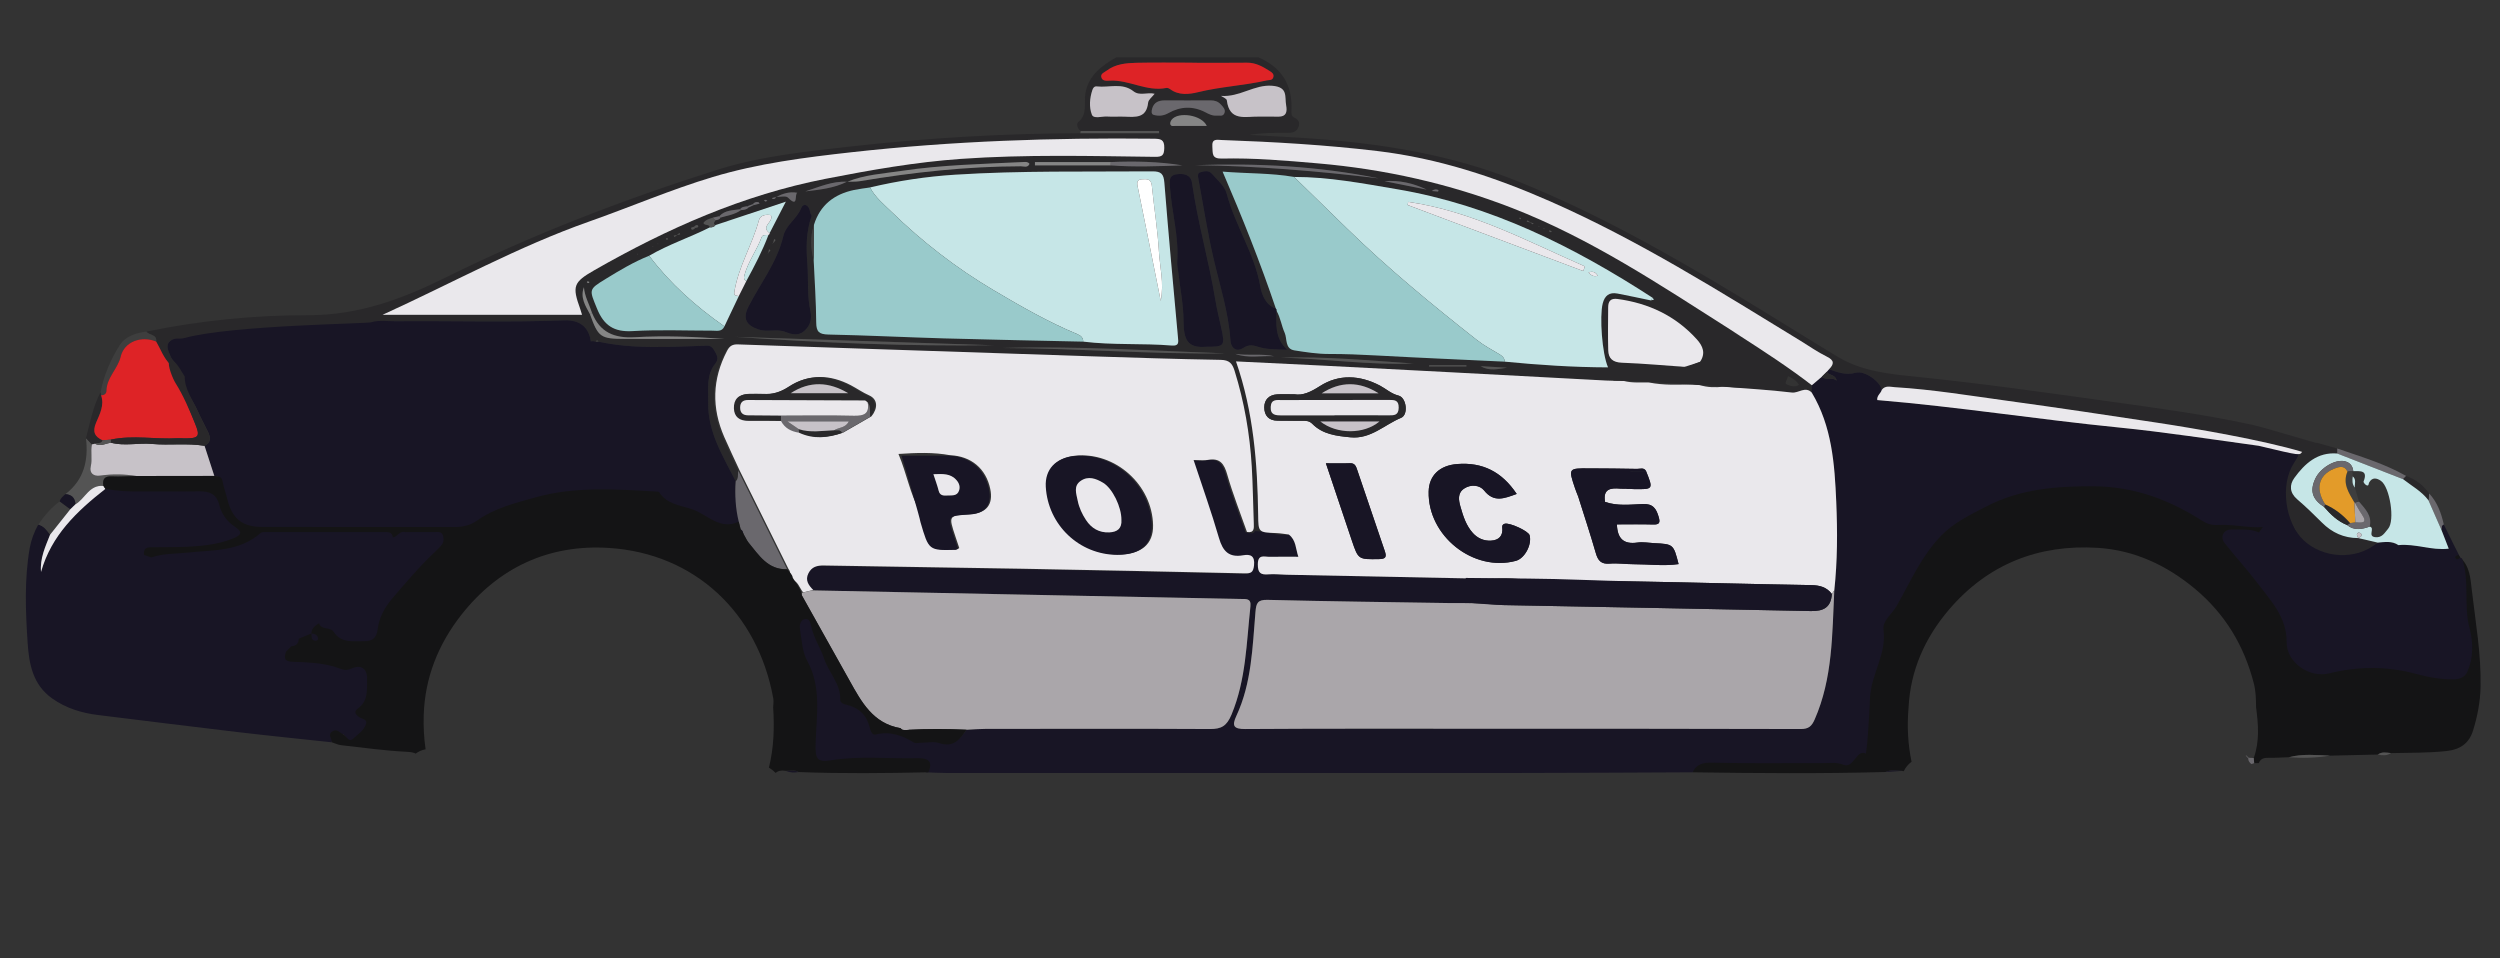<?xml version="1.0" encoding="utf-8"?>
<!-- Generator: Adobe Illustrator 16.0.0, SVG Export Plug-In . SVG Version: 6.00 Build 0)  -->
<!DOCTYPE svg PUBLIC "-//W3C//DTD SVG 1.1//EN" "http://www.w3.org/Graphics/SVG/1.1/DTD/svg11.dtd">
<svg version="1.1" xmlns="http://www.w3.org/2000/svg" xmlns:xlink="http://www.w3.org/1999/xlink" x="0px" y="0px" width="305.5px"
	 height="117.104px" viewBox="-91.302 0 305.5 117.104" enable-background="new -91.302 0 305.5 117.104" xml:space="preserve">
<rect x="-91.302" y="0" width="305.5" height="117.104" fill="#333333" stroke="none"/>
<g id="Layer_1">
</g>
<g id="Layer_2">
	<g>
		<path fill-rule="evenodd" clip-rule="evenodd" fill="#29282A" d="M40.749,16.006c-0.421-0.273-0.53-0.893-0.311-1.069
			c1.21-0.975,0.687-2.342,0.893-3.522c0.39-2.246,2.005-3.375,3.769-4.409c5.791,0,11.582,0,17.373,0
			c2.834,1.212,4.175,3.361,4.048,6.437c-0.014,0.355-0.066,0.746,0.354,0.941c0.501,0.232,0.698,0.604,0.501,1.129
			c-0.242,0.648-0.782,0.73-1.392,0.724c-1.535-0.018-3.07-0.006-4.61,0.246c2.543,0.147,5.089,0.265,7.628,0.447
			c8.611,0.618,17.045,1.959,25.141,5.214c9.553,3.841,18.462,8.867,27.238,14.172c3.968,2.399,7.894,4.868,11.861,7.269
			c2.983,1.804,6.363,2.125,9.727,2.467c7.85,0.798,15.659,1.91,23.473,3.002c5.915,0.826,11.837,1.613,17.675,2.902
			c1.148,0.254,6.676,1.924,7.813,2.229c0.041,0.586-1.584,0.555-1.654,1.086c3.248,0.874-4.037-1.044-4.355-1.052
			c-4.46-1.068-8.975-1.861-13.507-2.548c-6.111-0.927-12.225-1.846-18.349-2.684c-4.599-0.629-9.185-1.392-13.825-1.674
			c-0.543-0.032-1.148-0.243-1.583,0.319c-0.212-1.012-2.087-2.386-3.195-2.08c-1.212,0.335-2.203-0.071-3.259-0.423
			c0.639-0.647,0.671-1.095-0.276-1.555c-1.106-0.537-2.122-1.264-3.176-1.909c-9.977-6.102-19.881-12.333-30.625-17.061
			c-6.771-2.979-13.721-5.268-21.119-6.148c-6.315-0.752-12.647-1.118-18.993-1.345c-0.637-0.023-1.245-0.21-1.163,0.829
			c0.062,0.792-0.112,1.466,1.147,1.437c3.926-0.094,7.838,0.247,11.75,0.586c8.163,0.707,16.077,2.482,23.708,5.445
			c9.574,3.716,18.076,9.381,26.676,14.857c0.395,0.27,1.208,0.962,1.304,0.852c2.948,1.902,5.891,3.813,8.67,5.96
			c-0.003,0.3-0.006,0.6-0.01,0.898c-0.793-0.821-1.599,0.096-2.435-0.005c-2.78-0.335-5.584-0.487-8.378-0.711
			c-0.411-1.515-1.476-2.417-2.84-3.042c0.724-1.047,0.346-1.938-0.405-2.765c-2.6-2.865-5.872-4.397-9.671-4.916
			c-0.854-0.117-1.142,0.278-1.148,1.012c-0.016,1.748-0.039,3.497,0.006,5.245c0.027,1.024,0.554,1.489,1.672,1.531
			c2.67,0.098,5.336,0.346,8.004,0.533c0.973,3.226-1.461,1.455-2.465,1.811c-0.061-0.229-0.108-0.472-0.402-0.514
			c-0.379-0.054-0.482,0.209-0.562,0.496c-0.192-0.009-0.384-0.017-0.576-0.025c0.061-0.688-0.432-0.923-0.938-1.149
			c-0.873-0.591-1.753-1.314-2.52,0.132l0.018,0.011c-0.229,0.132-0.833,0.058-0.328,0.595c0,0.113,0.001,0.228,0.001,0.341
			c-0.717-0.016-1.434-0.012-2.15-0.049c-6.281-0.33-12.563-0.671-18.844-1.004c-5.155-0.271-10.309-0.542-15.464-0.804
			c-3.593-0.183-7.188-0.35-10.933-0.531c2.154,6.215,2.62,12.473,2.707,18.783c0.029,2.115,0.021,2.107,2.215,2.197
			c0.511,0.02,1.019,0.113,1.529,0.173c-1.36,0.226-2.818-0.408-4.129,0.513c-0.14,0.099-1.274,0.248-1.141-0.775
			c0.893,0.142,0.859-0.427,0.836-1.044c-0.091-2.322-0.111-4.648-0.249-6.968c-0.236-3.974-0.914-7.874-2.099-11.685
			c-0.278-0.892-0.639-1.318-1.7-1.336c-5.42-0.087-10.839-0.279-16.258-0.446c-3.613-0.111-7.225-0.243-10.838-0.364
			C19.98,42.859,9.347,42.511-1.284,42.136c-0.666-0.023-1.015,0.195-1.318,0.773c-1.831,3.474-1.906,6.995-0.342,10.566
			c0.596,1.362,1.24,2.703,1.862,4.053c-0.096,0.432,0.08,0.93-0.315,1.288c-1.558-3.084-3.454-6.017-3.368-9.714
			c0.038-1.645-0.261-3.262,0.881-4.683c0.452-0.563,0.201-1.061-0.176-1.66c-0.398-0.633-0.728-0.523-1.347-0.502
			c-4.261,0.141-8.536,0.41-12.758-0.505c-0.106-0.203-0.214-0.256-0.325-0.003l-0.009,0.007c-0.2,0.002-0.4,0.005-0.601,0.007
			c-0.219-1.74-1.311-2.696-3.259-2.619c-6.87,0.268-13.742,0.048-20.612,0.108c-0.888,0.008-1.746,0.087-2.589,0.354
			c-6.281,0.475-12.583,0.708-18.832,1.575c-1.327-0.06-2.685-0.253-3.738,0.867c-0.247-0.042-0.576,0.002-0.729-0.141
			c-0.51-0.474-1.071-0.715-1.631-0.248c-0.659,0.549-0.214,1.228,0.002,1.83c0.101,0.28,0.326,0.515,0.495,0.77
			c-0.162,0.099-0.324,0.198-0.487,0.298c-0.829-0.787-1.179-1.87-1.737-2.823c0.119-0.91-0.867-0.734-1.188-1.212
			c6.511-1.345,13.133-2.012,19.739-2.002c6.119,0.009,11.465-1.952,16.762-4.578c10.71-5.31,21.845-9.581,33.228-13.184
			c5.317-1.683,10.882-2.244,16.408-2.866c9.29-1.047,18.616-1.581,27.967-1.613c3.212,0,6.425,0,9.638,0
			c-0.001-0.091-0.002-0.182-0.002-0.273C47.139,16.006,43.944,16.006,40.749,16.006z M2.604,30.899
			c0.079-0.109,0.158-0.218,0.237-0.327c-0.056-0.033-0.113-0.067-0.168-0.101c-0.028,0.138-0.056,0.276-0.083,0.414
			c-0.048,0.055-0.098,0.11-0.146,0.164C2.497,30.999,2.551,30.949,2.604,30.899z M3.23,29.665c0.08-0.112,0.16-0.224,0.241-0.336
			c-0.058-0.038-0.116-0.076-0.173-0.113c-0.034,0.139-0.068,0.277-0.102,0.417c-0.045,0.06-0.089,0.119-0.134,0.179
			C3.118,29.762,3.174,29.714,3.23,29.665z M-8.569,28.723c0.13-0.031,0.259-0.062,0.388-0.092
			c-0.035-0.052-0.068-0.103-0.102-0.154c-0.097,0.081-0.194,0.161-0.292,0.242c-0.132,0.027-0.264,0.055-0.396,0.082
			c0.033,0.054,0.065,0.107,0.098,0.161C-8.771,28.882-8.669,28.802-8.569,28.723z M-6.344,27.855
			c0.14-0.067,0.465-0.021,0.338-0.271c-0.093-0.183-0.333-0.035-0.468,0.116c-0.128,0.095-0.479,0.044-0.346,0.29
			C-6.718,28.181-6.483,28-6.344,27.855z M95.663,27.175c0.115,0.079,0.23,0.159,0.349,0.23c0.004,0.002,0.055-0.074,0.085-0.114
			c-0.142-0.042-0.284-0.084-0.425-0.126c-0.104-0.08-0.208-0.159-0.312-0.239c-0.033,0.055-0.067,0.11-0.101,0.165
			C95.394,27.119,95.529,27.147,95.663,27.175z M0.019,25.201c-0.318,0.059-0.666,0.047-0.877,0.365
			c-0.895,0.141-1.85,0.098-2.54,0.851c-0.263,0.061-0.526,0.121-0.79,0.182c-0.423,0.145-0.877,0.237-1.156,0.656
			c0.155,0.356,0.708,0.094,0.8,0.525c-2.443,1.233-5.063,2.087-7.433,3.475c-1.874,0.745-3.594,1.782-5.304,2.828
			c-2.138,1.309-2.019,1.287-1.063,3.638c0.832,2.049,2.08,2.877,4.345,2.74c3.238-0.197,6.496-0.054,9.745-0.056
			c0.551,0,1.165,0.174,1.472-0.519c0.586-1.236,1.175-2.471,1.762-3.706c0.305-0.609,0.611-1.219,0.916-1.828
			c0.997-1.835,1.968-3.681,2.706-5.64c0.098-0.044,0.146-0.121,0.147-0.228c0.604-1.171,1.206-2.343,1.977-3.839
			c-3.101,1.033-5.852,1.95-8.603,2.866c-0.354-0.198-0.086-0.395,0.001-0.592c0.24-0.042,0.488-0.07,0.614-0.326
			c0.849-0.261,1.754-0.366,2.496-0.917c0.338-0.021,0.675-0.043,0.928-0.314c0.21-0.099,0.421-0.197,0.632-0.296
			c0.241-0.061,0.482-0.121,0.724-0.181c-0.05-0.063-0.091-0.167-0.152-0.181c-0.271-0.063-0.5,0.023-0.674,0.247
			C0.469,25.034,0.244,25.118,0.019,25.201z M3.523,24.058c0.502,0.019,1.213-0.169,1.47,0.092c1.314,1.328,0.761-0.396,1.126-0.595
			c-0.949-0.17-1.78,0.104-2.58,0.521c-0.169,0.041-0.337,0.082-0.505,0.124c0.029,0.037,0.052,0.1,0.086,0.106
			C3.327,24.35,3.472,24.277,3.523,24.058z M44.428,20.209c2.921,0.226,5.841,0.102,8.762,0c-2.902-0.469-5.819-0.528-8.744-0.406
			c-3.093,0-6.187,0-9.279,0c0.001,0.136,0.001,0.271,0.001,0.406C38.255,20.209,41.341,20.209,44.428,20.209z M-18.965,38.214
			c-0.327-1.036-0.899-1.999-0.98-3.117c-0.484,1.265,0.184,2.278,0.745,3.314c1.002,2.797,1.282,2.998,4.231,3.004
			c1.291,0.004,2.582,0.003,3.873,0.003c2.792,0,5.583,0,8.375,0c-3.66-0.266-7.329-0.426-10.975-0.211
			C-16.259,41.359-18.001,40.61-18.965,38.214z M12.216,22.197c0.516-0.015,1.042,0.032,1.546-0.053
			c6.521-1.094,13.075-1.811,19.696-1.824c0.342,0,0.824,0.225,1.044-0.294c-0.195-0.27-0.463-0.238-0.707-0.227
			c-5,0.239-10.015,0.347-14.97,1.091c-2.212,0.332-4.486,0.457-6.6,1.323c-1.829-0.107-3.452,0.648-5.129,1.178
			C8.849,23.181,10.611,23.01,12.216,22.197z M8.133,31.821c0.113,2.528,0.291,5.056,0.309,7.586
			c0.008,1.144,0.351,1.45,1.493,1.473c4.7,0.095,9.397,0.336,14.097,0.471c5.679,0.162,11.361,0.269,17.041,0.398
			c3.592,0.444,7.215,0.182,10.813,0.476c0.92,0.075,0.815-0.401,0.755-1.045c-0.579-6.286-1.155-12.573-1.659-18.865
			c-0.085-1.052-0.391-1.381-1.46-1.373c-8.047,0.062-16.101-0.106-24.137,0.408c-3.49,0.223-6.958,0.747-10.373,1.559
			c-0.651,0.102-1.31,0.173-1.954,0.31c-2.416,0.513-4.143,1.832-4.895,4.264C7.677,28.925,7.759,30.372,8.133,31.821z
			 M64.676,37.962c0.504,0.844,0.617,1.837,1.008,2.705c0.333,0.739-0.001,1.964,1.205,2.153c1.407,0.221,2.834,0.443,4.252,0.438
			c1.905-0.006,3.798,0.071,5.697,0.176c5.244,0.289,10.491,0.512,15.736,0.761c4.167,0.407,8.34,0.687,12.626,0.699
			c-0.735-1.673-1.047-6.233-0.653-7.8c0.243-0.971,0.81-1.413,1.795-1.224c1.363,0.26,2.719,0.557,4.078,0.837
			c0.129-0.028,0.258-0.057,0.388-0.084c-0.055-0.077-0.108-0.155-0.162-0.231c-9.641-6.255-19.772-11.328-31.255-13.271
			c-4.167-0.705-8.313-1.5-12.559-1.497c-2.831-0.49-5.693-0.401-8.731-0.647c2.439,5.664,4.623,11.148,6.511,16.745
			c-1.278-0.477-1.721-1.699-1.914-2.771c-0.719-4.013-3.08-7.405-4.102-11.301c-0.237-0.905-1.146-1.654-1.808-2.423
			c-0.385-0.448-0.963-0.305-1.452-0.16c-0.273,0.081-0.271,0.389-0.221,0.663c0.615,3.274,1.114,6.575,1.867,9.816
			c0.771,3.326,1.835,6.587,2.071,10.02c0.077,1.119,0.854,1.445,1.561,0.965c0.708-0.481,1.247-0.33,1.854-0.14
			c1.08,0.339,2.173,0.302,3.545,0.353C64.422,41.304,64.686,39.601,64.676,37.962z M-44.55,38.467c8.095,0,16.189,0,24.372,0
			c-0.078-0.252-0.143-0.492-0.226-0.725c-0.995-2.765-0.848-3.247,1.723-4.718c8.895-5.086,18.154-9.202,28.301-11.181
			c5.475-1.068,10.95-2.037,16.51-2.428c7.897-0.556,15.808-0.348,23.713-0.249c0.914,0.012,1.108-0.215,1.129-1.09
			c0.026-1.062-0.471-1.114-1.313-1.124c-12.308-0.139-24.595,0.288-36.831,1.645c-5.732,0.636-11.467,1.363-17.025,3.033
			c-5.135,1.543-10.06,3.667-15.111,5.445C-28.006,30.135-36.08,34.612-44.55,38.467z M56.117,42.375
			c2.217,0.003,2.294-0.095,1.823-2.277c-0.248-1.15-0.538-2.292-0.729-3.453c-0.791-4.792-2.159-9.467-2.845-14.281
			c-0.15-1.055-1.032-1.193-1.915-1.065c-0.946,0.137-0.835,0.852-0.788,1.549c0.21,3.06,1.114,6.051,0.89,9.157
			c-0.032,0.452,0.091,0.914,0.144,1.372c0.223,1.921,0.612,3.841,0.625,5.764C53.338,41.48,53.76,42.579,56.117,42.375z
			 M7.894,26.374c-0.302-0.361-0.129-0.994-0.657-1.278c-0.269-0.145-0.52,0.036-0.618,0.293c-0.499,1.313-1.878,2.095-2.203,3.467
			c-0.762,3.227-2.831,5.788-4.279,8.664c-0.703,1.396-0.247,2.233,1.23,2.735c1.114,0.38,2.236-0.111,3.277,0.299
			c0.81,0.319,1.588,0.523,2.302-0.084c0.755-0.643,1.013-1.452,0.782-2.481c-0.415-1.859-0.225-3.78-0.365-5.668
			C7.219,30.398,7.159,28.361,7.894,26.374z M54.416,7.669c0-0.004,0-0.008,0-0.013c-2.271,0-4.542-0.037-6.811,0.015
			C46.32,7.7,45.026,7.808,43.928,8.635c-0.287,0.215-0.737,0.356-0.657,0.767c0.102,0.515,0.611,0.48,1.013,0.456
			c2.374-0.143,4.533,1.384,6.953,0.888c0.131-0.027,0.318,0.049,0.434,0.137c1.067,0.808,2.347,0.649,3.429,0.383
			c2.771-0.68,5.624-0.806,8.395-1.438c0.291-0.066,0.655,0.022,0.788-0.344c0.163-0.451-0.188-0.653-0.491-0.844
			c-0.832-0.525-1.672-0.995-2.721-0.979C58.853,7.691,56.635,7.669,54.416,7.669z M49.794,11.459
			c-0.895-0.222-1.82,0.299-2.588-0.306c-1.379-1.086-2.98-0.417-4.475-0.592c-0.314-0.037-0.464,0.19-0.546,0.438
			c-0.334,0.997-0.415,2.093-0.063,3.01c0.216,0.562,1.212,0.19,1.857,0.232c0.717,0.046,1.439-0.011,2.159,0.016
			c1.329,0.05,2.663,0.202,2.861-1.71C49.038,12.171,49.503,11.839,49.794,11.459z M57.906,11.717
			c0.246,0.178,0.683,0.333,0.708,0.539c0.321,2.628,2.291,1.958,3.905,1.993c0.567,0.012,1.136-0.013,1.703,0.001
			c0.949,0.023,1.923,0.161,1.645-1.365c-0.197-1.079,0.267-2.233-1.683-2.402C61.983,10.293,60.198,11.898,57.906,11.717z
			 M57.45,14.123c0.236-0.042,0.677,0.157,0.861-0.272c0.195-0.458-0.135-0.766-0.419-1.078c-0.339-0.375-0.754-0.509-1.244-0.507
			c-1.861,0.007-3.721,0.014-5.581,0.002c-0.74-0.005-1.334,0.205-1.566,0.968c-0.085,0.281-0.167,0.716,0.195,0.809
			c0.591,0.151,1.167,0.125,1.772-0.219c1.479-0.842,3.028-0.899,4.568-0.087C56.448,13.956,56.86,14.177,57.45,14.123z
			 M30.14,42.19c-10.522-0.34-21.044-0.682-31.567-1.022C9.092,41.894,19.619,42.332,30.14,42.19z M58.471,43.179
			c-9.094-0.311-18.18-0.932-27.286-0.653C40.285,42.559,49.368,43.312,58.471,43.179z M77.169,21.795
			c-7.399-1.501-14.878-1.877-22.401-1.613C62.266,20.272,69.727,20.904,77.169,21.795z M81.394,44.42
			c-5.386-0.37-10.765-0.881-16.179-0.717C70.615,43.823,75.979,44.641,81.394,44.42z M56.167,15.392
			c-0.603-1.364-3.499-1.783-4.293-0.762c-0.11,0.143-0.207,0.38-0.168,0.537c0.083,0.326,0.408,0.218,0.64,0.22
			C53.565,15.397,54.785,15.392,56.167,15.392z M77.874,22.14c1.723,0.343,3.445,0.687,5.168,1.03
			C81.41,22.392,79.703,21.991,77.874,22.14z M64.415,43.533c-1.559-0.354-3.183-0.04-4.773-0.293
			C61.184,43.825,62.811,43.437,64.415,43.533z M83.347,44.632c-0.009,0.05-0.02,0.101-0.03,0.15c1.524,0,3.05,0,4.575,0
			c0-0.05,0-0.1,0.001-0.15C86.378,44.632,84.863,44.632,83.347,44.632z M127.205,45.965c-0.099,0.36-0.457,0.878-0.213,0.985
			c0.419,0.186,0.987,0.437,1.548,0.076C128.196,46.453,127.712,46.222,127.205,45.965z M89.644,44.746
			c1.042,0.643,2.133,0.339,3.216,0.188C91.789,44.871,90.717,44.808,89.644,44.746z M83.659,23.339
			c0.327,0.035,0.548,0.062,0.769,0.073c0.015,0,0.061-0.178,0.049-0.183C84.244,23.117,84.008,23.085,83.659,23.339z
			 M105.993,45.948c-0.083-0.05-0.156-0.125-0.231-0.127c-0.078-0.003-0.159,0.065-0.238,0.101c0.073,0.045,0.145,0.123,0.22,0.128
			C105.822,46.054,105.903,45.988,105.993,45.948z M2.461,24.493c-0.103-0.031-0.19-0.069-0.282-0.079
			c-0.034-0.003-0.076,0.059-0.113,0.091c0.068,0.046,0.135,0.124,0.206,0.127C2.329,24.635,2.391,24.55,2.461,24.493z
			 M94.564,26.721c-0.024-0.036-0.041-0.091-0.073-0.103c-0.041-0.015-0.096,0.007-0.144,0.013c0.032,0.054,0.064,0.108,0.095,0.162
			C94.483,26.769,94.524,26.745,94.564,26.721z M98.222,28.385c0.032-0.036,0.066-0.073,0.099-0.11
			c-0.082-0.042-0.161-0.093-0.247-0.12c-0.024-0.006-0.071,0.063-0.107,0.098C98.049,28.296,98.131,28.338,98.222,28.385z
			 M-9.918,29.153c0.01,0.037,0.007,0.091,0.03,0.105c0.036,0.022,0.102,0.039,0.134,0.021c0.118-0.067,0.102-0.138-0.037-0.171
			C-9.827,29.099-9.875,29.136-9.918,29.153z M-19.257,34.46c-0.084-0.029-0.159-0.066-0.238-0.076
			c-0.028-0.003-0.064,0.057-0.096,0.089c0.054,0.044,0.112,0.125,0.164,0.122C-19.368,34.591-19.316,34.51-19.257,34.46z
			 M-13.39,31.109l0.059-0.078l-0.098-0.012L-13.39,31.109z M-11.579,30.108l0.082,0.05l0.011-0.077L-11.579,30.108z
			 M-10.956,29.799l0.074,0.045l0.01-0.068L-10.956,29.799z M97.29,27.938l0.109,0.059l0.01-0.094L97.29,27.938z M96.826,27.648
			l-0.096-0.057l-0.01,0.09L96.826,27.648z"/>
		<path fill-rule="evenodd" clip-rule="evenodd" fill="#181525" d="M132.201,45.129c1.056,0.352,2.046,0.758,3.259,0.423
			c1.108-0.306,2.983,1.068,3.195,2.08c-0.11,0.437-0.622,0.691-0.557,1.256c9.854,0.82,19.62,2.363,29.451,3.345
			c5.74,0.573,11.437,1.462,17.149,2.24c0.406,0.117,4.549,0.874,4.955,0.991c-1.162,3.134-2.287,5.313-0.348,9.462
			c-1.939-0.18-7.694-0.573-9.532-0.465c-0.851,0.051-1.379-0.136-2.06-0.567c-3.967-2.521-8.246-4.116-13.023-4.154
			c-4.587-0.037-9.091,0.292-13.268,2.465c-1.957,1.018-3.937,1.943-5.522,3.577c-2.425,2.5-3.456,5.361-5.14,8.303
			c-0.541,0.943-1.736,1.766-1.586,2.875c0.402,2.982-1.518,5.428-1.646,8.295c-0.099,2.242-0.343,7.592-0.897,7.049l-0.033,0.033
			c-0.639-0.137-0.891,0.338-1.23,0.73c-0.359,0.42-0.721,0.863-1.402,0.594c-0.857-0.34-1.75-0.09-2.619-0.094
			c-4.29-0.018-8.449-0.107-12.737-0.217c-1.253-0.033-2.094-0.078-3.087,1.027c-7.122,0.029-14.246,0.078-21.37,0.082
			c-23.284,0.01-46.568,0.004-69.853,0c-0.721,0-1.753-0.053-2.474-0.082c0.766-1.68-0.217-1.43-1.2-1.41
			c-3.451,0.076-6.909-0.309-10.356,0.252c-1.802,0.293-2.27-0.545-2.221-2.371c0.089-3.381,0.765-6.834-1.029-10.096
			c-0.617-1.119-0.668-2.568-0.883-3.883c-0.067-0.412,0.345-1.344,0.823-1.498c0.633-0.205,1.087,0.75,1.17,1.156
			c0.292,1.436,1.094,2.576,1.538,3.922c0.563,1.707,2.081,3.115,2.007,5.072c-0.014,0.377,0.43,0.535,0.801,0.619
			c1.498,0.346,2.417,1.289,2.774,2.789c0.102,0.424,0.195,0.621,0.621,0.516c1.741-0.43,3.043,0.096,4.491,0.986
			c0.225,0.139,0.608,0.025,0.919,0.025c0.724,0.002,1.511-0.184,2.159,0.037c1.737,0.596,2.562-0.117,3.358-1.318
			c0.771-0.037,1.543-0.104,2.315-0.105c9.147-0.008,18.294-0.033,27.44,0.016c1.402,0.008,2.055-0.365,2.642-1.779
			c1.769-4.262,1.817-8.762,2.305-13.213c0.113-1.025-0.575-0.885-1.192-0.898c-6.354-0.125-12.707-0.252-19.061-0.381
			c-11.111-0.223-22.222-0.447-33.333-0.672c-0.56-0.576-1.022-1.178-0.583-2.041c0.405-0.795,1.06-0.969,1.919-0.953
			c7.997,0.152,15.995,0.248,23.992,0.395c9.138,0.168,18.276,0.361,27.413,0.572c0.767,0.018,1.037-0.127,1.127-0.979
			c0.127-1.189-0.454-1.387-1.329-1.232c-1.753,0.307-2.491-0.504-2.959-2.121c-0.917-3.167-2.031-6.278-3.098-9.52
			c0.721,0,1.248,0.076,1.745-0.014c1.494-0.271,1.992,0.48,2.372,1.814c0.674,2.367,1.59,4.666,2.404,6.992
			c1.179,0.295,1.001-0.057,1.141-0.154c1.486,0.036,2.769,0.643,4.129,0.417c0.902,0.68,0.831,1.739,1.167,2.72
			c-1.252,0-2.386-0.016-3.519,0.006c-0.636,0.012-1.425-0.365-1.433,0.916c-0.007,1.092,0.374,1.303,1.324,1.223
			c0.714-0.061,1.442,0.035,2.165,0.049c7.847,0.16,15.695,0.316,23.542,0.475c0.007,0.172,0.016,0.342,0.023,0.512
			c-1.438,0.266-1.57,0.623-0.93,2.484c-0.419,0.043-0.839,0.084-1.26,0.127c-0.406-0.045-0.813-0.088-1.22-0.133
			c-7.485-0.121-14.971-0.209-22.454-0.395c-1.223-0.029-1.388,0.391-1.48,1.469c-0.367,4.303-0.456,8.674-2.331,12.703
			c-0.571,1.225-0.354,1.623,1.11,1.613c9.447-0.064,18.896-0.039,28.343-0.039c13.171,0.002,26.343-0.002,39.514,0.037
			c0.944,0.004,1.332-0.334,1.692-1.154c2.223-5.055,2.144-10.445,2.404-15.789c0.39-3.594,0.394-7.197,0.24-10.798
			c-0.198-4.627-0.521-9.245-2.995-13.37c0.004-0.299,0.007-0.599,0.01-0.898c0.406-0.347,0.812-0.692,1.218-1.039
			c0.528,0.496,1.214-0.044,1.812,0.475c-0.172-0.831-0.971-0.583-1.194-1.085C132.027,45.328,132.114,45.229,132.201,45.129z"/>
		<path fill-rule="evenodd" clip-rule="evenodd" fill="#181525" d="M-50.763,90.709c-3.838-0.414-7.68-0.799-11.514-1.25
			c-5.681-0.67-11.357-1.385-17.034-2.082c-2.02-0.248-3.914-0.824-5.603-2.018c-2.375-1.676-2.84-4.203-3.011-6.813
			c-0.255-3.857-0.411-7.727,0.254-11.566c0.174-1.006,0.547-1.97,1.04-2.876c0.7,0.158,1.057,0.717,1.448,1.234
			c-0.575,1.456-1.252,2.884-1.106,4.556c1.253-4.467,4.399-7.749,7.871-10.466c1.442,0.275,2.897,0.343,4.365,0.323
			c2.374-0.032,4.751,0.015,7.125-0.02c1.22-0.017,2.394,0.635,2.723,1.948c0.283,1.128,0.946,2.049,1.932,2.699
			c0.971,0.641,3.406,0.333,3.71,0.333c4.697-0.006,18.399-0.005,23.096-0.003c0.51,0-10.64,16.974-10.668,18.259
			c-0.028,1.281,0.172,2.682-1.132,3.615c-0.564,0.404-0.258,0.771,0.206,1.07c0.318,0.207,0.958,0.246,0.808,0.768
			c-0.232,0.814-1.306,1.607-1.894,2.152c-0.572,0.527-0.821-0.668-1.244-0.855c-0.405-0.182-0.085,0.578-0.618,0.867
			C-50.717,90.969-50.743,90.252-50.763,90.709z"/>
		<path fill-rule="evenodd" clip-rule="evenodd" fill="#141415" d="M210.745,72.037c-0.156-1.344-0.232-2.848-1.398-3.889
			c0.963,2.814,0.061,5.805,0.826,8.641c0.455,1.682,0.463,3.322-0.268,4.975c-0.307,0.695-0.668,0.938-1.375,0.945
			c-1.559,0.018-3.068-0.258-4.559-0.664c-3.541-0.961-7.113-0.953-10.641-0.072c-2.426,0.605-4.92-1.025-4.895-3.496
			c0.031-3.07-1.965-5.102-3.637-7.307c-1.301-1.715-2.614-3.424-3.943-5.118c-0.615-0.784-0.404-1.058,0.531-1.038
			c1.13,0.024,2.275-0.104,3.359,0.362c0.332,0.144,0.682,0.323,0.932-0.137c-0.123-0.275-0.246-0.555-0.367-0.833
			c-1.861,0.146-3.7-0.364-5.538-0.256c-0.851,0.05-1.379-0.136-2.06-0.568c-3.967-2.521-8.246-4.114-13.023-4.153
			c-4.587-0.038-9.091,0.292-13.268,2.464c-1.957,1.018-3.937,1.944-5.522,3.579c-2.425,2.499-3.767,5.671-5.45,8.612
			c-0.541,0.943-1.736,1.766-1.586,2.875c0.402,2.982-1.518,5.428-1.645,8.295c-0.098,2.242-0.402,7.676-0.619,6.77
			c-0.639-0.135-0.891,0.34-1.23,0.732c-0.359,0.42-0.732,0.965-1.414,0.695c-0.857-0.34-1.738-0.191-2.607-0.195
			c-4.29-0.02-8.584,0.059-12.871-0.051c-1.253-0.031-2.312-0.1-2.953,1.172c7.867,0.113,15.733,0.18,23.601-0.037
			c0.659-0.314,1.35-0.15,2.03-0.137c0.063,0.014,0.123,0.029,0.179,0.047c0.221-0.461,0.552-0.861,0.958-1.166
			c-0.438-2.078-0.57-4.287-0.366-6.641c0.232-4.545,2.003-8.486,4.904-11.902c4.763-5.609,10.986-8.045,18.223-7.592
			c4.445,0.279,8.414,2.121,11.868,5.004c3.679,3.07,6.011,6.943,7.195,11.568c0.25,0.977,0.266,1.928,0.273,2.904
			c0.277,2.086,0.449,4.166-0.285,6.205c0.018,0.209,0.033,0.418,0.053,0.625c0.188,0,0.375,0,0.563,0
			c0.223-0.57,0.668-0.662,1.227-0.65c0.82,0.018,1.645-0.045,2.465-0.072c1.658-0.439,3.338-0.264,5.014-0.191l5.846-0.135
			c0.5-0.371,1.057-0.238,1.605-0.174c2.262-0.057,4.521-0.008,6.787-0.254c1.713-0.184,2.768-0.979,3.238-2.496
			c0.535-1.717,0.879-3.482,0.922-5.311C211.913,79.951,211.206,76.004,210.745,72.037z"/>
		<path fill-rule="evenodd" clip-rule="evenodd" fill="#181525" d="M209.56,68.248c0.963,2.813,0.158,5.705,0.924,8.541
			c0.457,1.682,0.463,3.633-0.268,5.285c-0.309,0.695-0.979,0.938-1.686,0.945c-1.559,0.018-3.068-0.258-4.559-0.662
			c-3.541-0.963-7.113-0.955-10.641-0.072c-2.426,0.605-5.23-1.338-5.205-3.809c0.031-3.07-1.965-5.102-3.635-7.307
			c-1.303-1.715-2.615-3.113-3.945-4.807c-0.615-0.785-0.094-1.68,0.842-1.659c1.13,0.023,2.275-0.104,3.359,0.361
			c3.316-5.104,4.309,0.279,4.559-0.179c4.752,1.04,3.566,3.102,7.639,2.598c1.557-0.656,2.715-1.978,4.844-0.869
			c2.055-0.217,4.039,0.686,6.143,0.43c-0.318-0.818-0.611-1.571-0.902-2.323c0.104-0.206-0.033-0.529,0.303-0.624
			c0.598,1.237,1.92,3.891,2.02,4.053L209.56,68.248z"/>
		<path fill-rule="evenodd" clip-rule="evenodd" fill="#29282A" d="M199.253,66.307c-2.725,2.271-6.762,1.877-9.061-0.294
			c-2.227-2.102-2.928-6.786-1.154-9.46c0.66-0.996,1.174-2.491,2.85-2.435c0.807,0.229,1.611,0.459,2.418,0.688
			c0.002,0.206,0.006,0.411,0.006,0.616c-2.42-0.197-3.965,1.227-5.24,2.976c-0.621,0.85-0.596,1.806,0.336,2.609
			c1.053,0.906,2.057,1.873,3.037,2.857c1.225,1.228,2.672,1.88,4.408,1.892l-0.01-0.01
			C197.648,65.934,198.45,66.121,199.253,66.307z"/>
		<path fill-rule="evenodd" clip-rule="evenodd" fill="#545454" d="M-74.619,58.166c-1.004,0.024-2.012,0.111-3.012,0.058
			c-0.913-0.048-1.169,0.342-1.035,1.157c-1.736-0.165-2.232,1.559-3.414,2.239c-0.05-0.766-0.452-1.185-1.223-1.24
			c2.28-1.751,2.82-4.141,2.509-6.842c0.24,0.255,0.481,0.512,0.722,0.767c-0.181,0.894,0.072,1.795-0.146,2.717
			c-0.174,0.733,0.282,1.231,1.192,1.097C-77.558,57.903-76.085,57.937-74.619,58.166z"/>
		<path fill-rule="evenodd" clip-rule="evenodd" fill="#3E3E3E" d="M-73.405,40.522c0.321,0.478,1.307,0.302,1.188,1.212
			c-1.808-0.736-3.896-0.001-4.333,1.833c-0.366,1.533-1.734,2.58-1.748,4.218c-0.002,0.311-0.281,0.539-0.655,0.51
			c-0.021-0.126-0.042-0.252-0.064-0.378c0.414-2.056,1.227-3.973,2.335-5.722C-75.978,41.082-74.703,40.684-73.405,40.522z"/>
		<path fill-rule="evenodd" clip-rule="evenodd" fill="#3E3E3E" d="M-85.183,65.339c-0.391-0.518-0.749-1.076-1.448-1.234
			c0.744-1.065,1.563-2.06,2.624-2.83c0.433,0.318,0.864,0.637,1.295,0.956C-83.535,63.267-84.359,64.304-85.183,65.339z"/>
		<path fill-rule="evenodd" clip-rule="evenodd" fill="#6A686D" d="M194.312,55.423c0-0.205-0.004-0.41-0.006-0.616
			c2.863,0.986,5.775,1.848,8.43,3.357c-0.127,0.131-0.256,0.261-0.383,0.391C199.673,57.511,196.993,56.467,194.312,55.423z"/>
		<path fill-rule="evenodd" clip-rule="evenodd" fill="#29282A" d="M-79.018,47.917c0.021,0.126,0.042,0.252,0.063,0.377
			c0.433,1.226-0.165,2.315-0.603,3.348c-0.468,1.104-0.202,1.71,0.795,2.164c-0.158,0.479-0.63,0.255-0.931,0.415
			c-0.126,0.028-0.252,0.056-0.378,0.084c-0.241-0.255-0.482-0.512-0.722-0.767C-80.295,51.636-79.938,49.687-79.018,47.917z"/>
		<path fill-rule="evenodd" clip-rule="evenodd" fill="#545454" d="M40.749,16.006c3.195,0,6.39,0,9.585,0
			c0,0.091,0.001,0.182,0.002,0.273c-3.212,0-6.425,0-9.638,0C40.745,16.193,40.762,16.102,40.749,16.006z"/>
		<path fill-rule="evenodd" clip-rule="evenodd" fill="#6A686D" d="M207.331,64.098c-0.336,0.095-0.199,0.418-0.303,0.624
			c-0.525-1.193-1.049-2.389-1.572-3.582c0.027-0.281,0.055-0.562,0.082-0.842C206.538,61.374,207.021,62.697,207.331,64.098z"/>
		<path fill-rule="evenodd" clip-rule="evenodd" fill="#29282A" d="M205.538,60.298c-0.027,0.28-0.055,0.561-0.082,0.842
			c-0.832-1.104-2.043-1.756-3.104-2.585c0.127-0.13,0.256-0.26,0.383-0.391C203.898,58.577,204.829,59.29,205.538,60.298z"/>
		<path fill-rule="evenodd" clip-rule="evenodd" fill="#181525" d="M-82.712,62.231c-0.432-0.319-0.863-0.638-1.295-0.956
			c0.093-0.411,0.421-0.635,0.705-0.895c0.771,0.056,1.173,0.475,1.223,1.24C-82.291,61.823-82.501,62.027-82.712,62.231z"/>
		<path fill-rule="evenodd" clip-rule="evenodd" fill="#545454" d="M188.411,92.533c1.658-0.439,3.338-0.264,5.014-0.191
			C191.763,92.608,190.091,92.668,188.411,92.533z"/>
		<path fill-rule="evenodd" clip-rule="evenodd" fill="#181525" d="M139.126,94.34c0.659-0.314,1.35-0.15,2.03-0.137
			C140.48,94.248,139.802,94.293,139.126,94.34z"/>
		<path fill-rule="evenodd" clip-rule="evenodd" fill="#545454" d="M199.271,92.207c0.5-0.371,1.057-0.238,1.605-0.174
			C200.37,92.369,199.823,92.321,199.271,92.207z"/>
		<path fill-rule="evenodd" clip-rule="evenodd" fill="#181525" d="M4.716,94.199c0.531,0.004,1.077-0.162,1.577,0.15
			C5.754,94.44,5.225,94.424,4.716,94.199z"/>
		<path fill-rule="evenodd" clip-rule="evenodd" fill="#141415" d="M209.351,68.151c-0.203,0.131-0.455,0.35-0.6,0.002
			c-0.088-0.215,0.18-0.295,0.373-0.34C209.2,67.926,209.275,68.037,209.351,68.151z"/>
		<path fill-rule="evenodd" clip-rule="evenodd" fill="#EAE8EC" d="M130.094,47.975c2.474,4.125,2.797,8.743,2.995,13.37
			c0.153,3.601,0.149,7.204-0.24,10.798c-0.099,0.146-0.198,0.293-0.297,0.439c-0.644-0.846-1.492-1.066-2.548-1.084
			c-7.167-0.117-14.331-0.322-21.498-0.449c-4.378-0.078-8.758-0.068-13.136-0.098c-1.962-0.49-3.955-0.201-5.934-0.244
			c-7.848-0.158-15.695-0.314-23.542-0.475c-0.723-0.014-1.451-0.109-2.165-0.049c-0.95,0.08-1.331-0.131-1.324-1.223
			c0.008-1.281,0.797-0.904,1.433-0.916c1.132-0.021,2.267-0.006,3.519-0.006c-0.336-0.98-0.265-2.04-1.167-2.72
			c-0.51-0.06-1.019-0.153-1.529-0.173c-2.195-0.09-2.186-0.082-2.215-2.197c-0.086-6.31-0.553-12.567-2.707-18.783
			c3.745,0.182,7.339,0.349,10.933,0.531c5.155,0.262,10.309,0.533,15.464,0.804c6.281,0.333,12.563,0.674,18.844,1.004
			c0.716,0.037,1.433,0.033,2.15,0.049c1.015,0.269,2.052,0.162,3.082,0.188c1.771,0.353,3.557,0.286,5.343,0.218
			c0.287,0.032,0.573,0.065,0.858,0.098c0.94,0.295,1.9,0.309,2.869,0.201c2.794,0.224,5.598,0.376,8.378,0.711
			C128.495,48.071,129.301,47.154,130.094,47.975z M109.851,57.581c-0.259-0.501-0.732-0.274-1.102-0.283
			c-1.951-0.044-3.901-0.051-5.852-0.063c-2.555-0.016-2.556-0.012-1.723,2.458c0.112,0.334,0.252,0.658,0.38,0.988
			c0.724,2.303,1.483,4.595,2.153,6.915c0.266,0.92,0.662,1.367,1.695,1.279c0.969-0.082,1.956,0.074,2.936,0.072
			c1.817-0.004,3.644,0.252,5.484-0.014c-0.629-2.441-0.629-2.443-3.014-2.563c-0.669-0.033-1.354-0.168-2.005-0.072
			c-1.694,0.252-2.466-0.479-2.519-2.219c1.483,0,2.966-0.03,4.447,0.014c0.75,0.021,0.862-0.225,0.663-0.903
			c-0.297-1.019-0.678-1.659-1.974-1.601c-1.518,0.069-3.081,0.267-4.582-0.255c-0.286-1.585,0.667-1.737,1.865-1.62
			c0.248,0.024,0.499,0.003,0.749,0.003c0.302,0.019,0.603,0.047,0.905,0.052C110.743,59.807,110.743,59.805,109.851,57.581z
			 M94.04,60.36c-1.813-2.718-4.178-3.894-7.256-3.657c-2.173,0.166-3.461,1.402-3.506,3.364c-0.125,5.426,5.468,9.867,10.66,8.467
			c1.076-0.291,1.98-1.971,1.679-3.123c-0.136-0.517-2.444-1.572-3.038-1.414c-0.262,0.069-0.332,0.239-0.307,0.442
			c0.123,1.048-0.408,1.574-1.386,1.628c-0.86,0.045-1.63-0.294-2.21-0.938c-0.815-0.904-1.177-2.044-1.502-3.186
			c-0.229-0.812-0.4-1.684,0.448-2.246c0.834-0.552,1.915-0.416,2.43,0.233C91.265,61.46,92.538,60.901,94.04,60.36z M70.722,56.613
			c1.088,3.242,2.125,6.348,3.174,9.448c0.792,2.338,0.798,2.297,3.303,2.264c0.839-0.01,0.968-0.266,0.721-0.984
			c-1.132-3.297-2.249-6.6-3.364-9.903c-0.153-0.454-0.282-0.861-0.909-0.834C72.729,56.642,71.81,56.613,70.722,56.613z
			 M66.891,48.181c-0.902,0-1.523-0.033-2.14,0.008c-0.969,0.063-1.559,0.646-1.56,1.583c-0.002,0.994,0.54,1.637,1.636,1.635
			c0.98-0.001,1.959,0.026,2.939,0.011c0.475-0.006,0.918-0.009,1.287,0.365c1.289,1.308,2.965,1.489,4.677,1.656
			c2.469,0.241,4.145-1.542,6.179-2.38c0.924-0.381,0.665-2.476-0.313-2.72c-0.907-0.227-1.509-0.819-2.264-1.217
			c-2.451-1.285-5.018-1.436-7.352,0.065C68.868,47.903,67.885,48.356,66.891,48.181z"/>
		<path fill-rule="evenodd" clip-rule="evenodd" fill="#181525" d="M-0.827,63.854c-2.306,1.09-4.056-0.694-5.904-1.314
			c-1.383-0.464-3.081-0.609-4.013-2.072c-0.058-0.089-0.288-0.085-0.438-0.093c-4.925-0.277-9.892-0.634-14.688,0.718
			c-2.422,0.682-4.963,1.296-7.092,2.807c-0.836,0.593-1.744,0.816-2.756,0.814c-7.849-0.01-15.697,0-23.546-0.009
			c-2.466-0.003-4.001-1.33-4.59-3.776c-0.168-0.697-0.437-1.375-0.551-2.08c-0.106-0.663-0.245-0.643-0.706-0.687
			c-0.398-1.228-0.796-2.455-1.194-3.682c0.792-0.393,0.761-1,0.43-1.676c-0.423-0.866-0.885-1.715-1.278-2.595
			c-0.613-1.372-2.542-4.169-2.838-5.95c-0.168-0.255-0.394-0.49-0.495-0.77c-0.216-0.603-0.662-1.281-0.002-1.83
			c0.56-0.467,1.053-0.166,1.723-0.351c5.832-1.606,22.901-1.747,22.88-1.939c0.842-0.266,2.028-0.108,2.916-0.117
			c6.87-0.061,13.742,0.159,20.612-0.108c1.948-0.077,3.04,0.879,3.259,2.619c0.047-0.144,0.46-0.041,0.601-0.007l0.009-0.007
			c0.108,0.001,0.217,0.002,0.325,0.003c4.223,0.915,8.497,0.646,12.758,0.505c0.619-0.021,0.948-0.131,1.347,0.502
			c0.377,0.599,0.627,1.098,0.176,1.66c-1.142,1.421-0.843,3.039-0.881,4.683c-0.085,3.697,1.81,6.63,3.368,9.714
			C-1.52,60.48-1.223,62.228-0.827,63.854z"/>
		<path fill-rule="evenodd" clip-rule="evenodd" fill="#EAE8EC" d="M5.252,70.826c-0.076-0.438,0.138-0.92-0.212-1.314
			C3.051,65.5,1.062,61.49-0.927,57.477c-0.622-1.35-1.265-2.69-1.861-4.053c-1.564-3.571-1.49-7.092,0.342-10.566
			c0.304-0.577,0.652-0.797,1.318-0.773c10.632,0.375,21.264,0.723,31.896,1.078c3.612,0.122,7.226,0.252,10.838,0.364
			c5.419,0.167,10.837,0.359,16.259,0.448c1.062,0.016,1.421,0.442,1.699,1.334c1.187,3.81,1.863,7.711,2.1,11.685
			c0.139,2.32,0.158,4.646,0.249,6.969c0.024,0.615,0.057,1.185-0.835,1.044c-0.814-2.328-1.73-4.627-2.404-6.994
			c-0.379-1.334-0.878-2.084-2.372-1.813c-0.497,0.09-1.023,0.014-1.745,0.014c1.067,3.241,2.181,6.353,3.098,9.52
			c0.468,1.616,1.206,2.429,2.959,2.12c0.875-0.154,1.456,0.045,1.329,1.232c-0.091,0.854-0.361,0.996-1.127,0.979
			c-9.137-0.209-18.275-0.404-27.413-0.572c-7.998-0.146-15.995-0.242-23.993-0.393c-0.859-0.018-1.514,0.158-1.918,0.953
			c-0.438,0.861,0.023,1.465,0.583,2.041c-0.41,0.1-0.82,0.199-1.229,0.299C6.352,71.826,6.232,70.891,5.252,70.826z M6.497,52.826
			c1.744,0.813,3.493,0.645,5.246,0.034c1.15-0.663,2.3-1.324,3.449-1.986c0.789-0.967,0.8-2.082-0.293-2.564
			c-0.795-0.351-1.47-0.834-2.217-1.226c-2.505-1.316-5.097-1.437-7.466,0.122c-1.078,0.709-2.065,0.989-3.265,0.923
			c-0.565-0.032-1.133-0.004-1.699-0.004c-1.151,0-1.751,0.634-1.715,1.724c0.034,1.032,0.678,1.536,1.743,1.521
			c1.336-0.021,2.674,0.011,4.012,0.019C4.754,52.286,5.548,52.676,6.497,52.826z M24.81,55.63
			c-2.048-0.383-4.099-0.305-6.321-0.157c1.02,2.416,1.406,4.859,2.605,7.015c0.05,0.198,0.1,0.396,0.15,0.593
			c-0.131,0.248-0.078,0.47,0.092,0.676c1.01,3.463,1.01,3.463,4.279,3.383c0.083-0.004,0.166-0.088,0.307-0.166
			c-0.159-0.473-0.322-0.956-0.481-1.438c-0.846-2.549-0.845-2.549,1.864-2.71c1.955-0.116,2.798-1.196,2.403-3.078
			C29.19,57.265,27.367,55.734,24.81,55.63z M45.384,67.752c2.778,0.006,4.271-1.256,4.22-3.573
			c-0.106-4.938-4.613-8.973-9.491-8.496c-2.268,0.222-3.582,1.64-3.467,3.74C36.905,64.093,40.731,67.74,45.384,67.752z"/>
		<path fill-rule="evenodd" clip-rule="evenodd" fill="#C6E6E7" d="M15.012,22.908c3.414-0.813,6.882-1.336,10.373-1.559
			c8.037-0.514,16.09-0.346,24.137-0.408c1.069-0.008,1.375,0.321,1.46,1.373c0.504,6.292,1.08,12.579,1.659,18.865
			c0.06,0.644,0.165,1.121-0.755,1.045c-3.598-0.293-7.222-0.031-10.813-0.476c-0.023-0.463-0.258-0.722-0.696-0.903
			c-3.58-1.488-6.918-3.405-10.259-5.382c-4.584-2.712-8.723-5.925-12.514-9.612C16.675,24.948,15.637,24.097,15.012,22.908z
			 M50.542,36.779c0.422-2.259-0.115-4.13-0.224-6.017c-0.157-2.702-0.601-5.385-0.869-8.082c-0.087-0.869-0.638-0.796-1.207-0.767
			c-0.561,0.029-0.632,0.342-0.528,0.85C48.646,27.31,49.554,31.862,50.542,36.779z"/>
		<path fill-rule="evenodd" clip-rule="evenodd" fill="#C6E6E7" d="M66.832,21.622c4.246-0.003,8.392,0.792,12.559,1.497
			c11.483,1.943,21.615,7.016,31.255,13.271c-0.076,0.105-0.15,0.211-0.226,0.317c-1.358-0.281-2.714-0.578-4.078-0.838
			c-0.985-0.189-1.552,0.253-1.795,1.224c-0.394,1.567-0.082,6.127,0.653,7.8c-4.286-0.013-8.458-0.292-12.626-0.699
			c-0.019-0.47-0.312-0.708-0.694-0.933c-0.92-0.543-1.874-1.059-2.71-1.716c-5.482-4.312-10.864-8.742-15.864-13.615
			C71.147,25.827,68.99,23.725,66.832,21.622z M80.777,24.669c-0.02,0.128-0.04,0.257-0.061,0.385
			c7.15,2.689,14.3,5.378,21.45,8.067c0.07-0.189,0.139-0.377,0.209-0.565C95.343,29.48,88.538,25.79,80.777,24.669z
			 M102.811,33.294c0.386,0.437,0.708,0.533,1.151,0.396C103.691,33.312,103.417,33.086,102.811,33.294z"/>
		<path fill-rule="evenodd" clip-rule="evenodd" fill="#EAE8EC" d="M-44.55,38.467c8.47-3.855,16.544-8.332,25.242-11.393
			c5.051-1.778,9.976-3.901,15.111-5.445c5.559-1.67,11.293-2.396,17.025-3.033c12.236-1.357,24.522-1.784,36.831-1.645
			c0.842,0.01,1.339,0.062,1.313,1.124c-0.021,0.875-0.216,1.102-1.129,1.09c-7.906-0.099-15.816-0.307-23.713,0.249
			c-5.56,0.392-11.036,1.36-16.51,2.428c-10.146,1.979-19.406,6.095-28.301,11.181c-2.571,1.471-2.718,1.953-1.723,4.718
			c0.083,0.233,0.148,0.473,0.226,0.725C-28.361,38.467-36.455,38.467-44.55,38.467z"/>
		<path fill-rule="evenodd" clip-rule="evenodd" fill="#99CACB" d="M66.832,21.622c2.158,2.103,4.315,4.205,6.474,6.308
			c5,4.873,10.382,9.303,15.864,13.615c0.836,0.657,1.79,1.172,2.71,1.716c0.382,0.225,0.675,0.463,0.694,0.933
			c-5.246-0.249-10.493-0.472-15.736-0.761c-1.899-0.105-3.792-0.182-5.697-0.176c-1.417,0.005-2.845-0.217-4.252-0.438
			c-1.207-0.189-0.872-1.414-1.205-2.153c-0.391-0.867-0.504-1.861-1.008-2.705c0.023-0.092,0.001-0.172-0.064-0.242
			c-1.888-5.597-4.072-11.082-6.511-16.745C61.139,21.221,64.001,21.132,66.832,21.622z"/>
		<path fill-rule="evenodd" clip-rule="evenodd" fill="#99CACB" d="M15.012,22.908c0.625,1.189,1.662,2.04,2.591,2.943
			c3.792,3.688,7.93,6.9,12.514,9.612c3.341,1.977,6.679,3.894,10.259,5.382c0.438,0.181,0.673,0.44,0.696,0.903
			c-5.68-0.13-11.362-0.237-17.041-0.398c-4.7-0.135-9.397-0.375-14.097-0.471c-1.142-0.023-1.485-0.329-1.493-1.473
			c-0.018-2.53-0.195-5.058-0.309-7.586c0.01-1.446,0.021-2.893,0.031-4.339c0.751-2.432,2.479-3.751,4.895-4.264
			C13.703,23.081,14.362,23.01,15.012,22.908z"/>
		<path fill-rule="evenodd" clip-rule="evenodd" fill="#EAE8EC" d="M131.323,46.038c-0.406,0.346-0.813,0.692-1.218,1.039
			c-2.78-2.147-5.723-4.058-8.67-5.96c-0.435-0.285-0.869-0.567-1.304-0.852c-8.6-5.476-17.102-11.141-26.676-14.857
			c-7.632-2.963-15.546-4.738-23.708-5.445c-3.912-0.339-7.825-0.68-11.75-0.586c-1.259,0.03-1.085-0.645-1.147-1.437
			c-0.082-1.039,0.526-0.852,1.163-0.829c6.346,0.227,12.678,0.593,18.993,1.345c7.398,0.88,14.348,3.168,21.119,6.148
			c10.744,4.728,20.648,10.959,30.625,17.061c1.055,0.645,2.07,1.372,3.176,1.909c0.948,0.46,0.915,0.907,0.276,1.555
			c-0.087,0.1-0.174,0.199-0.261,0.298C131.735,45.631,131.528,45.835,131.323,46.038z"/>
		<path fill-rule="evenodd" clip-rule="evenodd" fill="#DE2326" d="M-78.763,53.806c-0.996-0.454-1.262-1.06-0.794-2.164
			c0.438-1.032,1.035-2.122,0.603-3.348c0.375,0.03,0.654-0.198,0.656-0.509c0.014-1.639,1.382-2.686,1.748-4.218
			c0.438-1.834,2.525-2.569,4.333-1.833c0.559,0.954,0.908,2.036,1.737,2.823c0.111,0.25,0.222,0.501,0.333,0.751
			c-0.261,0.642,0.205,1.099,0.483,1.542c0.967,1.531,1.51,3.244,2.193,4.896c0.665,1.604,0.466,1.836-1.323,1.819
			c-0.256-0.002-0.515-0.034-0.77-0.019c-2.725,0.17-5.465-0.41-8.181,0.171C-78.085,53.747-78.424,53.777-78.763,53.806z"/>
		<path fill-rule="evenodd" clip-rule="evenodd" fill="#C6E6E7" d="M-1.019,36.179c-0.587,1.235-1.175,2.47-1.762,3.706
			c-3.479-2.436-6.632-5.221-9.196-8.631c2.37-1.388,4.99-2.242,7.433-3.475c0.266,0.019,0.502-0.04,0.668-0.269
			c2.75-0.917,5.501-1.833,8.603-2.866c-0.771,1.496-1.373,2.667-1.977,3.838c-1.191-0.84,0.558-1.352,0.147-2.192
			c-0.562-0.107-1.284-0.027-1.458,0.618c-0.807,2.995-2.514,5.677-3.006,8.776C-1.652,36.218-1.276,36.099-1.019,36.179z"/>
		<path fill-rule="evenodd" clip-rule="evenodd" fill="#181525" d="M64.612,37.72c0.065,0.069,0.087,0.15,0.064,0.242
			c0.01,1.64-0.253,3.342,1.338,4.78c-1.373-0.051-2.466-0.014-3.545-0.353c-0.608-0.19-1.146-0.341-1.854,0.14
			c-0.707,0.48-1.484,0.154-1.561-0.965c-0.235-3.433-1.299-6.694-2.071-10.02c-0.752-3.242-1.251-6.542-1.867-9.816
			c-0.051-0.273-0.053-0.582,0.221-0.663c0.489-0.145,1.067-0.288,1.452,0.16c0.662,0.769,1.571,1.518,1.808,2.423
			c1.022,3.896,3.383,7.289,4.102,11.301C62.89,36.021,63.334,37.243,64.612,37.72z"/>
		<path fill-rule="evenodd" clip-rule="evenodd" fill="#99CACB" d="M-11.977,31.254c2.564,3.41,5.716,6.195,9.196,8.631
			c-0.307,0.693-0.921,0.519-1.472,0.519c-3.249,0.002-6.507-0.141-9.745,0.056c-2.266,0.138-3.514-0.69-4.345-2.74
			c-0.956-2.352-1.075-2.33,1.063-3.638C-15.571,33.036-13.85,31.999-11.977,31.254z"/>
		<path fill-rule="evenodd" clip-rule="evenodd" fill="#181525" d="M56.117,42.375c-2.356,0.204-2.779-0.896-2.795-3.234
			c-0.013-1.922-0.402-3.842-0.625-5.764c-0.053-0.458-0.176-0.92-0.144-1.372c0.224-3.105-0.68-6.097-0.89-9.157
			c-0.048-0.697-0.159-1.412,0.788-1.549c0.883-0.128,1.765,0.01,1.915,1.065c0.687,4.813,2.055,9.489,2.845,14.281
			c0.191,1.16,0.481,2.302,0.729,3.453C58.411,42.281,58.334,42.378,56.117,42.375z"/>
		<path fill-rule="evenodd" clip-rule="evenodd" fill="#181525" d="M7.894,26.374c-0.735,1.987-0.676,4.023-0.531,5.947
			c0.141,1.888-0.05,3.81,0.365,5.668c0.23,1.03-0.027,1.839-0.782,2.481c-0.713,0.607-1.492,0.403-2.302,0.084
			c-1.041-0.41-2.163,0.081-3.277-0.299c-1.477-0.502-1.933-1.339-1.23-2.735c1.448-2.875,3.517-5.437,4.279-8.664
			c0.324-1.373,1.704-2.155,2.203-3.467c0.099-0.257,0.35-0.438,0.618-0.293C7.765,25.38,7.593,26.013,7.894,26.374z"/>
		<path fill-rule="evenodd" clip-rule="evenodd" fill="#EAE8EC" d="M114.899,44.857c-2.668-0.187-5.334-0.435-8.004-0.533
			c-1.118-0.042-1.645-0.507-1.672-1.531c-0.045-1.748-0.022-3.497-0.006-5.245c0.006-0.734,0.294-1.128,1.148-1.012
			c3.8,0.519,7.072,2.051,9.671,4.916c0.75,0.828,1.128,1.718,0.405,2.765C115.927,44.43,115.413,44.643,114.899,44.857z"/>
		<path fill-rule="evenodd" clip-rule="evenodd" fill="#EAE8EC" d="M184.698,54.473c-5.712-0.778-11.409-1.667-17.149-2.24
			c-9.831-0.981-19.598-2.524-29.451-3.345c-0.065-0.564,0.446-0.819,0.557-1.256c0.435-0.563,1.04-0.352,1.583-0.319
			c4.641,0.282,9.227,1.045,13.825,1.674c6.124,0.838,12.237,1.757,18.349,2.684c4.532,0.687,13.003,2.151,17.605,3.548
			C189.679,55.639,189.964,55.736,184.698,54.473z"/>
		<path fill-rule="evenodd" clip-rule="evenodd" fill="#DE2326" d="M54.416,7.669c2.219,0,4.438,0.022,6.655-0.009
			c1.048-0.015,1.889,0.454,2.721,0.979c0.303,0.191,0.654,0.393,0.491,0.844c-0.133,0.366-0.497,0.278-0.788,0.344
			c-2.771,0.632-5.624,0.758-8.395,1.438c-1.082,0.266-2.362,0.425-3.429-0.383c-0.116-0.087-0.303-0.164-0.434-0.137
			c-2.42,0.497-4.58-1.03-6.953-0.888c-0.402,0.024-0.912,0.059-1.013-0.456c-0.081-0.411,0.37-0.552,0.657-0.767
			c1.098-0.826,2.392-0.935,3.677-0.963c2.269-0.051,4.541-0.015,6.811-0.015C54.416,7.661,54.416,7.665,54.416,7.669z"/>
		<path fill-rule="evenodd" clip-rule="evenodd" fill="#6A686D" d="M-1.082,57.529c1.988,4.013,3.978,8.024,5.967,12.036
			c-2.372,0.07-3.451-1.74-4.717-3.264c-0.254-0.308-0.426-0.683-0.636-1.025c-0.026-0.238-0.077-0.464-0.32-0.584
			c-0.08-0.313-0.161-0.627-0.24-0.939c-0.395-1.625-0.491-3.272-0.369-4.936C-1.002,58.458-1.178,57.96-1.082,57.529z"/>
		<path fill-rule="evenodd" clip-rule="evenodd" fill="#C7C2C8" d="M49.794,11.459c-0.291,0.38-0.756,0.712-0.795,1.088
			c-0.199,1.912-1.533,1.761-2.861,1.71c-0.72-0.027-1.442,0.03-2.159-0.016c-0.645-0.042-1.641,0.33-1.857-0.232
			c-0.352-0.917-0.271-2.013,0.063-3.01c0.083-0.248,0.232-0.474,0.546-0.438c1.494,0.175,3.095-0.495,4.475,0.592
			C47.974,11.758,48.899,11.237,49.794,11.459z"/>
		<path fill-rule="evenodd" clip-rule="evenodd" fill="#C7C2C8" d="M57.906,11.717c2.293,0.181,4.078-1.424,6.278-1.234
			c1.95,0.168,1.486,1.323,1.683,2.402c0.279,1.525-0.696,1.388-1.645,1.365c-0.567-0.014-1.136,0.011-1.703-0.001
			c-1.614-0.034-3.584,0.636-3.905-1.993C58.589,12.05,58.151,11.895,57.906,11.717z"/>
		<path fill-rule="evenodd" clip-rule="evenodd" fill="#6A686D" d="M57.45,14.123c-0.59,0.054-1.002-0.167-1.414-0.384
			c-1.54-0.812-3.089-0.754-4.568,0.087c-0.604,0.344-1.181,0.371-1.772,0.219c-0.362-0.093-0.28-0.528-0.195-0.809
			c0.232-0.764,0.826-0.973,1.566-0.968c1.86,0.012,3.72,0.005,5.581-0.002c0.49-0.002,0.905,0.132,1.244,0.507
			c0.284,0.313,0.614,0.621,0.419,1.078C58.127,14.28,57.686,14.081,57.45,14.123z"/>
		<path fill-rule="evenodd" clip-rule="evenodd" fill="#545454" d="M30.14,42.19c-10.521,0.142-21.048-0.296-31.567-1.022
			C9.095,41.508,19.617,41.85,30.14,42.19z"/>
		<path fill-rule="evenodd" clip-rule="evenodd" fill="#858585" d="M12.227,22.212c2.112-0.867,4.386-0.992,6.599-1.323
			c4.955-0.744,9.97-0.852,14.97-1.091c0.243-0.011,0.512-0.043,0.707,0.227c-0.221,0.519-0.703,0.294-1.044,0.294
			c-6.621,0.014-13.175,0.73-19.696,1.824c-0.504,0.085-1.03,0.039-1.546,0.053L12.227,22.212z"/>
		<path fill-rule="evenodd" clip-rule="evenodd" fill="#EAE8EC" d="M-1.019,36.179c-0.257-0.08-0.632,0.039-0.547-0.495
			c0.492-3.099,2.199-5.781,3.006-8.776c0.173-0.645,0.896-0.726,1.458-0.618c0.411,0.84-1.338,1.353-0.147,2.192
			c-0.001,0.108-0.05,0.184-0.147,0.229c-0.304,0.026-0.711-0.052-0.833,0.277c-0.604,1.625-1.688,3.03-2.129,4.728
			c-0.08,0.306,0.003,0.491,0.256,0.636C-0.408,34.96-0.714,35.57-1.019,36.179z"/>
		<path fill-rule="evenodd" clip-rule="evenodd" fill="#545454" d="M58.471,43.179c-9.103,0.133-18.186-0.62-27.286-0.653
			C40.291,42.247,49.377,42.868,58.471,43.179z"/>
		<path fill-rule="evenodd" clip-rule="evenodd" fill="#6A686D" d="M77.169,21.795c-7.442-0.891-14.903-1.523-22.401-1.613
			C62.291,19.918,69.77,20.293,77.169,21.795z"/>
		<path fill-rule="evenodd" clip-rule="evenodd" fill="#858585" d="M-18.964,38.212c0.962,2.398,2.705,3.147,5.266,2.996
			c3.646-0.215,7.314-0.054,10.975,0.211c-2.792,0-5.583,0-8.375,0c-1.291,0-2.582,0-3.873-0.003
			c-2.949-0.007-3.229-0.207-4.231-3.004C-19.123,38.344-19.043,38.278-18.964,38.212z"/>
		<path fill-rule="evenodd" clip-rule="evenodd" fill="#545454" d="M81.394,44.42c-5.416,0.221-10.779-0.598-16.179-0.717
			C70.629,43.539,76.008,44.05,81.394,44.42z"/>
		<path fill-rule="evenodd" clip-rule="evenodd" fill="#858585" d="M44.428,20.209c-3.087,0-6.173,0-9.26,0
			c0-0.135,0-0.271-0.001-0.406c3.093,0,6.186,0,9.279,0C44.44,19.938,44.433,20.073,44.428,20.209z"/>
		<path fill-rule="evenodd" clip-rule="evenodd" fill="#858585" d="M56.167,15.392c-1.381,0-2.602,0.005-3.821-0.005
			c-0.231-0.002-0.557,0.105-0.64-0.22c-0.039-0.157,0.058-0.395,0.168-0.537C52.668,13.609,55.564,14.028,56.167,15.392z"/>
		<path fill-rule="evenodd" clip-rule="evenodd" fill="#6A686D" d="M44.428,20.209c0.005-0.135,0.012-0.271,0.018-0.406
			c2.925-0.123,5.842-0.063,8.744,0.406C50.269,20.31,47.349,20.434,44.428,20.209z"/>
		<path fill-rule="evenodd" clip-rule="evenodd" fill="#C6E6E7" d="M-0.104,34.351c-0.253-0.145-0.336-0.33-0.256-0.636
			c0.441-1.697,1.526-3.103,2.129-4.728c0.122-0.329,0.529-0.251,0.833-0.277C1.865,30.67,0.893,32.516-0.104,34.351z"/>
		<path fill-rule="evenodd" clip-rule="evenodd" fill="#6A686D" d="M12.216,22.197c-1.605,0.813-3.367,0.984-5.119,1.193
			c1.677-0.53,3.3-1.285,5.129-1.177C12.227,22.212,12.216,22.197,12.216,22.197z"/>
		<path fill-rule="evenodd" clip-rule="evenodd" fill="#6A686D" d="M77.874,22.14c1.829-0.149,3.536,0.251,5.168,1.03
			C81.32,22.827,79.597,22.484,77.874,22.14z"/>
		<path fill-rule="evenodd" clip-rule="evenodd" fill="#6A686D" d="M64.415,43.533c-1.604-0.097-3.231,0.292-4.773-0.293
			C61.232,43.494,62.856,43.179,64.415,43.533z"/>
		<path fill-rule="evenodd" clip-rule="evenodd" fill="#545454" d="M83.347,44.632c1.515,0,3.03,0,4.546,0
			c-0.001,0.05-0.001,0.101-0.001,0.15c-1.525,0-3.05,0-4.575,0C83.328,44.733,83.338,44.682,83.347,44.632z"/>
		<path fill-rule="evenodd" clip-rule="evenodd" fill="#6A686D" d="M3.539,24.077c0.8-0.417,1.631-0.692,2.58-0.521
			c-0.366,0.198,0.188,1.923-1.126,0.595c-0.257-0.261-0.968-0.073-1.47-0.092L3.539,24.077z"/>
		<path fill-rule="evenodd" clip-rule="evenodd" fill="#858585" d="M-19.201,38.411c-0.561-1.036-1.229-2.05-0.745-3.314
			c0.081,1.118,0.653,2.081,0.981,3.115C-19.043,38.278-19.123,38.344-19.201,38.411z"/>
		<path fill-rule="evenodd" clip-rule="evenodd" fill="#3E3E3E" d="M8.164,27.482c-0.011,1.447-0.021,2.893-0.031,4.339
			C7.759,30.372,7.677,28.925,8.164,27.482z"/>
		<path fill-rule="evenodd" clip-rule="evenodd" fill="#545454" d="M89.644,44.746c1.073,0.062,2.145,0.125,3.216,0.188
			C91.778,45.086,90.686,45.389,89.644,44.746z"/>
		<path fill-rule="evenodd" clip-rule="evenodd" fill="#545454" d="M-3.876,27.51c-0.166,0.229-0.402,0.287-0.668,0.269
			c-0.091-0.431-0.645-0.168-0.8-0.525c0.279-0.419,0.733-0.511,1.156-0.656c0.104,0.107,0.209,0.213,0.313,0.321
			C-3.962,27.115-4.229,27.312-3.876,27.51z"/>
		<path fill-rule="evenodd" clip-rule="evenodd" fill="#6A686D" d="M-0.763,25.677c-0.743,0.549-1.647,0.655-2.497,0.916
			c-0.048-0.058-0.095-0.117-0.139-0.178c0.691-0.75,1.646-0.708,2.541-0.849C-0.857,25.567-0.763,25.677-0.763,25.677z"/>
		<path fill-rule="evenodd" clip-rule="evenodd" fill="#6A686D" d="M83.659,23.339c0.348-0.254,0.584-0.222,0.818-0.11
			c0.012,0.005-0.034,0.183-0.049,0.183C84.207,23.401,83.986,23.374,83.659,23.339z"/>
		<path fill-rule="evenodd" clip-rule="evenodd" fill="#6A686D" d="M0.693,24.949c0.174-0.222,0.403-0.309,0.674-0.246
			c0.061,0.014,0.102,0.118,0.152,0.181c-0.241,0.06-0.483,0.12-0.724,0.181L0.693,24.949z"/>
		<path fill-rule="evenodd" clip-rule="evenodd" fill="#6A686D" d="M0.164,25.362c-0.254,0.271-0.591,0.292-0.929,0.314
			c0.001,0.001-0.093-0.109-0.094-0.11c0.211-0.317,0.559-0.306,0.878-0.364C0.069,25.256,0.116,25.309,0.164,25.362z"/>
		<path fill-rule="evenodd" clip-rule="evenodd" fill="#6A686D" d="M-3.874,26.919c-0.104-0.107-0.209-0.213-0.313-0.321
			c0.264-0.06,0.527-0.121,0.79-0.182c0.042,0.06,0.09,0.119,0.138,0.177C-3.386,26.848-3.634,26.876-3.874,26.919z"/>
		<path fill-rule="evenodd" clip-rule="evenodd" fill="#3E3E3E" d="M105.993,45.948c-0.09,0.04-0.171,0.106-0.25,0.102
			c-0.076-0.005-0.147-0.083-0.22-0.128c0.079-0.036,0.161-0.104,0.238-0.101C105.837,45.823,105.91,45.898,105.993,45.948z"/>
		<path fill-rule="evenodd" clip-rule="evenodd" fill="#6A686D" d="M3.523,24.058c-0.051,0.218-0.195,0.292-0.402,0.249
			c-0.035-0.007-0.057-0.069-0.086-0.106c0.168-0.042,0.336-0.083,0.505-0.124L3.523,24.058z"/>
		<path fill-rule="evenodd" clip-rule="evenodd" fill="#6A686D" d="M2.461,24.493c-0.07,0.056-0.132,0.142-0.189,0.139
			c-0.071-0.003-0.137-0.081-0.206-0.127c0.038-0.032,0.08-0.094,0.113-0.091C2.271,24.424,2.358,24.462,2.461,24.493z"/>
		<path fill-rule="evenodd" clip-rule="evenodd" fill="#6A686D" d="M0.795,25.065c-0.21,0.099-0.421,0.197-0.631,0.296
			c-0.048-0.052-0.095-0.105-0.144-0.159c0.224-0.084,0.449-0.168,0.673-0.252C0.693,24.949,0.795,25.065,0.795,25.065z"/>
		<path fill-rule="evenodd" clip-rule="evenodd" fill="#545454" d="M94.564,26.721c-0.041,0.024-0.082,0.048-0.122,0.072
			c-0.031-0.054-0.063-0.108-0.095-0.162c0.048-0.006,0.103-0.027,0.144-0.013C94.523,26.63,94.54,26.685,94.564,26.721z"/>
		<path fill-rule="evenodd" clip-rule="evenodd" fill="#545454" d="M95.663,27.175c-0.135-0.028-0.269-0.056-0.404-0.084
			c0.034-0.055,0.067-0.109,0.101-0.165c0.104,0.08,0.208,0.159,0.312,0.239L95.663,27.175z"/>
		<path fill-rule="evenodd" clip-rule="evenodd" fill="#545454" d="M95.672,27.165c0.141,0.042,0.283,0.084,0.425,0.126
			c-0.03,0.04-0.081,0.116-0.085,0.114c-0.119-0.072-0.234-0.152-0.349-0.23L95.672,27.165z"/>
		<path fill-rule="evenodd" clip-rule="evenodd" fill="#545454" d="M-6.475,27.699c0.136-0.149,0.376-0.298,0.469-0.115
			c0.127,0.25-0.198,0.203-0.338,0.271C-6.389,27.803-6.433,27.752-6.475,27.699z"/>
		<path fill-rule="evenodd" clip-rule="evenodd" fill="#545454" d="M-6.344,27.855C-6.483,28-6.718,28.181-6.82,27.99
			c-0.133-0.246,0.217-0.195,0.345-0.291C-6.433,27.752-6.389,27.803-6.344,27.855z"/>
		<path fill-rule="evenodd" clip-rule="evenodd" fill="#545454" d="M98.222,28.385c-0.091-0.047-0.173-0.09-0.255-0.132
			c0.036-0.035,0.083-0.104,0.107-0.098c0.086,0.026,0.166,0.078,0.247,0.12C98.288,28.312,98.254,28.35,98.222,28.385z"/>
		<path fill-rule="evenodd" clip-rule="evenodd" fill="#545454" d="M-8.573,28.719c0.097-0.081,0.195-0.161,0.292-0.242
			c0.034,0.051,0.067,0.103,0.102,0.154c-0.129,0.031-0.258,0.062-0.388,0.092L-8.573,28.719z"/>
		<path fill-rule="evenodd" clip-rule="evenodd" fill="#545454" d="M-8.569,28.723c-0.101,0.079-0.202,0.158-0.303,0.238
			c-0.032-0.054-0.064-0.107-0.098-0.161c0.132-0.027,0.264-0.055,0.396-0.082L-8.569,28.723z"/>
		<path fill-rule="evenodd" clip-rule="evenodd" fill="#545454" d="M-9.918,29.153c0.042-0.017,0.091-0.054,0.127-0.045
			c0.139,0.033,0.155,0.104,0.037,0.171c-0.032,0.019-0.098,0.001-0.134-0.021C-9.91,29.244-9.908,29.19-9.918,29.153z"/>
		<path fill-rule="evenodd" clip-rule="evenodd" fill="#545454" d="M3.195,29.632c0.034-0.139,0.069-0.278,0.103-0.417
			c0.058,0.038,0.116,0.075,0.173,0.113C3.39,29.441,3.31,29.553,3.23,29.665L3.195,29.632z"/>
		<path fill-rule="evenodd" clip-rule="evenodd" fill="#545454" d="M2.589,30.885c0.027-0.138,0.055-0.276,0.083-0.414
			c0.056,0.034,0.112,0.068,0.168,0.101c-0.08,0.109-0.159,0.218-0.237,0.327L2.589,30.885z"/>
		<path fill-rule="evenodd" clip-rule="evenodd" fill="#858585" d="M-19.257,34.46c-0.059,0.05-0.112,0.131-0.17,0.135
			c-0.052,0.003-0.109-0.078-0.164-0.122c0.032-0.032,0.068-0.092,0.096-0.089C-19.416,34.394-19.341,34.43-19.257,34.46z"/>
		<path fill-rule="evenodd" clip-rule="evenodd" fill="#3E3E3E" d="M-18.166,41.753c-0.108,0-0.217-0.001-0.325-0.003
			C-18.38,41.496-18.272,41.55-18.166,41.753z"/>
		<path fill-rule="evenodd" clip-rule="evenodd" fill="#C6E6E7" d="M110.646,36.39c0.054,0.077,0.107,0.154,0.162,0.231
			c-0.129,0.028-0.258,0.056-0.388,0.084C110.495,36.601,110.57,36.495,110.646,36.39z"/>
		<path fill-rule="evenodd" clip-rule="evenodd" fill="#545454" d="M2.604,30.899c-0.053,0.05-0.107,0.1-0.161,0.15
			c0.048-0.054,0.098-0.109,0.146-0.164L2.604,30.899z"/>
		<polygon fill-rule="evenodd" clip-rule="evenodd" fill="#545454" points="-13.39,31.109 -13.428,31.02 -13.331,31.031 		"/>
		<polygon fill-rule="evenodd" clip-rule="evenodd" fill="#545454" points="-11.579,30.108 -11.486,30.082 -11.497,30.158 		"/>
		<path fill-rule="evenodd" clip-rule="evenodd" fill="#545454" d="M3.23,29.665c-0.056,0.049-0.112,0.097-0.168,0.146
			c0.045-0.06,0.089-0.119,0.134-0.179C3.195,29.632,3.23,29.665,3.23,29.665z"/>
		<polygon fill-rule="evenodd" clip-rule="evenodd" fill="#545454" points="-10.956,29.799 -10.872,29.776 -10.882,29.844 		"/>
		<polygon fill-rule="evenodd" clip-rule="evenodd" fill="#545454" points="97.29,27.938 97.41,27.903 97.4,27.997 		"/>
		<polygon fill-rule="evenodd" clip-rule="evenodd" fill="#545454" points="96.826,27.648 96.72,27.681 96.73,27.592 		"/>
		<path fill-rule="evenodd" clip-rule="evenodd" fill="#AAA6AA" d="M132.552,72.582c0.099-0.146,0.198-0.293,0.297-0.439
			c-0.261,5.344-0.181,10.734-2.404,15.789c-0.361,0.82-0.748,1.158-1.692,1.154c-13.171-0.039-26.343-0.035-39.514-0.037
			c-9.448,0-18.896-0.025-28.343,0.039c-1.464,0.01-1.681-0.389-1.11-1.613c1.875-4.029,1.964-8.4,2.331-12.703
			c0.092-1.078,0.257-1.498,1.48-1.469c7.483,0.186,14.969,0.273,22.454,0.395c3.944-0.047,5.384,0.225,6.356,0.244
			c12.524,0.25,25.05,0.457,37.574,0.73C131.555,74.707,132.447,74.209,132.552,72.582z"/>
		<path fill-rule="evenodd" clip-rule="evenodd" fill="#AAA6AA" d="M6.686,72.442c0.41-0.1,0.82-0.199,1.23-0.299
			c11.11,0.225,22.221,0.449,33.333,0.672c6.354,0.129,12.707,0.256,19.061,0.381c0.618,0.014,1.305-0.127,1.192,0.898
			c-0.487,4.451-0.536,8.951-2.305,13.213c-0.587,1.414-1.24,1.787-2.642,1.779c-9.146-0.049-18.293-0.023-27.44-0.016
			c-0.771,0.002-1.543,0.068-2.315,0.105c-2.341-0.115-4.683-0.135-7.024,0.002c-0.438,0.217-0.799,0.164-1.037-0.197
			c-3.354-0.568-4.772-3.205-6.225-5.813c-1.937-3.477-3.887-6.947-5.832-10.42C6.671,72.647,6.672,72.545,6.686,72.442z"/>
		<path fill-rule="evenodd" clip-rule="evenodd" fill="#29282A" d="M131.323,46.038c0.206-0.203,0.412-0.407,0.618-0.61
			c0.224,0.503,1.022,0.254,1.194,1.085C132.537,45.994,131.85,46.533,131.323,46.038z"/>
		<path fill-rule="evenodd" clip-rule="evenodd" fill="#EAE8EC" d="M-82.712,62.231c0.211-0.204,0.421-0.407,0.633-0.61
			c1.181-0.681,1.678-2.404,3.414-2.239c0.083,0.119,0.165,0.238,0.247,0.358c-3.472,2.717-6.618,5.688-7.871,10.155
			c-0.146-1.672,0.532-3.1,1.106-4.556C-84.359,64.304-83.535,63.267-82.712,62.231z"/>
		<path fill-rule="evenodd" clip-rule="evenodd" fill="#6A686D" d="M183.829,93.369c-0.246-0.174-0.404-0.396-0.402-0.711
			l0.061-0.061c0.207,0.012,0.412,0.023,0.617,0.033c0.018,0.209,0.033,0.418,0.053,0.625
			C184.048,93.293,183.939,93.33,183.829,93.369z"/>
		<path fill-rule="evenodd" clip-rule="evenodd" fill="#181525" d="M-52.323,76.166c3.177-3.221,6.358-6.436,9.523-9.666
			c0.417-0.426,1.021-0.748,1.014-1.474c1.187-0.002,2.374-0.014,3.561-0.002c0.392,0.004,0.883-0.12,1.046,0.412
			c0.142,0.462,0.095,0.923-0.27,1.296c-0.216,0.223-0.424,0.453-0.65,0.664c-1.887,1.76-3.543,3.729-5.221,5.68
			c-0.964,1.123-1.656,2.371-1.838,3.838c-0.127,1.021-0.633,1.459-1.623,1.443c-1.368-0.02-2.822,0.289-3.764-1.16
			C-50.951,76.573-52.04,77.049-52.323,76.166z"/>
		<path fill-rule="evenodd" clip-rule="evenodd" fill="#C7C2C8" d="M-66.306,54.48c0.398,1.227,0.796,2.454,1.194,3.682
			c-3.169,0.001-6.337,0.003-9.507,0.005c-1.466-0.229-2.939-0.264-4.406-0.048c-0.911,0.135-1.367-0.363-1.192-1.097
			c0.218-0.922-0.036-1.823,0.146-2.717c0.126-0.028,0.252-0.056,0.378-0.084c0.679,0.394,1.306-0.038,1.955-0.121
			c1.659,0.439,3.341-0.004,5.016,0.149C-70.594,54.447-68.437,54.126-66.306,54.48z"/>
		<path fill-rule="evenodd" clip-rule="evenodd" fill="#181525" d="M-0.789,64.692c0.243,0.12,0.294,0.346,0.32,0.584
			c-0.213,0.308-0.449,0.861-0.844,0.359C-1.634,65.228-1.401,64.769-0.789,64.692z"/>
		<path fill-rule="evenodd" clip-rule="evenodd" fill="#181525" d="M-53.258,77.412c0.372,0.045,0.742,0.131,0.817,0.561
			c0.044,0.248-0.189,0.371-0.401,0.322C-53.328,78.184-53.207,77.75-53.258,77.412C-53.258,77.412-53.258,77.412-53.258,77.412z"/>
		<path fill-rule="evenodd" clip-rule="evenodd" fill="#C6E6E7" d="M202.353,58.555c1.061,0.829,2.271,1.481,3.104,2.585
			c0.523,1.193,1.047,2.389,1.572,3.582c0.291,0.752,0.584,1.505,0.902,2.323c-2.104,0.256-4.088-0.646-6.143-0.43
			c-0.791-0.543-1.67-0.371-2.535-0.309c-0.803-0.186-1.605-0.373-2.41-0.56c0.217-0.109,0.537-0.162,0.395-0.514
			c-0.035-0.087-0.297-0.182-0.373-0.137c-0.33,0.191-0.029,0.436-0.012,0.66c-1.736-0.012-3.184-0.664-4.408-1.892
			c-0.98-0.984-1.984-1.951-3.037-2.857c-0.932-0.804-0.957-1.76-0.336-2.609c1.275-1.749,2.82-3.173,5.24-2.976
			C196.993,56.467,199.673,57.511,202.353,58.555z M195.511,64.16c0.877,0.719,1.818,0.524,2.768,0.189
			c0.695,0.18-0.303,1.159,0.643,1.291c0.879,0.12,1.199-0.571,1.598-1.022c0.873-0.993,0.215-5.112-0.873-5.857
			c-0.508-0.348-1.053-0.476-1.439,0.197c-0.09,0.156-0.018,0.487-0.34,0.334c-0.158-0.076-0.381-0.356-0.342-0.451
			c0.57-1.427-0.428-1.259-1.258-1.268c-0.068-0.627-0.383-1.042-1.012-1.202c-1.158-0.296-3.002,0.781-3.629,2.124
			c-0.695,1.493-0.371,2.522,1.094,3.472C193.507,62.881,194.366,63.7,195.511,64.16z"/>
		<path fill-rule="evenodd" clip-rule="evenodd" fill="#C7C2C8" d="M196.853,65.757c-0.018-0.225-0.318-0.469,0.012-0.66
			c0.076-0.045,0.338,0.05,0.373,0.137c0.143,0.352-0.178,0.404-0.395,0.514L196.853,65.757z"/>
		<path fill-rule="evenodd" clip-rule="evenodd" fill="#545454" d="M-77.739,54.1c-0.649,0.083-1.276,0.515-1.955,0.121
			c0.301-0.16,0.773,0.064,0.931-0.415c0.338-0.029,0.678-0.059,1.017-0.087C-77.743,53.847-77.741,53.973-77.739,54.1z"/>
		<path fill-rule="evenodd" clip-rule="evenodd" fill="#181525" d="M87.942,73.625c-0.287-0.797-0.234-2.199-0.12-3
			c0.856,0.008,5.636,0.063,7.601,0.078c4.378,0.029,8.706,0.268,13.083,0.346c7.167,0.127,14.331,0.332,21.498,0.449
			c1.056,0.018,1.904,0.238,2.548,1.084c-0.105,1.627-0.997,2.125-2.573,2.09c-12.524-0.273-25.049-0.48-37.574-0.73
			C91.434,73.922,88.912,73.735,87.942,73.625z"/>
		<path fill-rule="evenodd" clip-rule="evenodd" fill="#181525" d="M94.04,60.36c-1.502,0.541-2.775,1.101-3.987-0.429
			c-0.516-0.649-1.596-0.785-2.43-0.233c-0.849,0.563-0.678,1.435-0.448,2.246c0.325,1.142,0.687,2.281,1.502,3.186
			c0.58,0.644,1.35,0.982,2.21,0.938c0.978-0.054,1.509-0.58,1.386-1.628c-0.024-0.203,0.045-0.373,0.307-0.442
			c0.593-0.158,2.902,0.897,3.038,1.414c0.301,1.152-0.604,2.832-1.679,3.123c-5.192,1.4-10.784-3.041-10.66-8.467
			c0.045-1.962,1.333-3.198,3.506-3.364C89.863,56.466,92.227,57.642,94.04,60.36z"/>
		<path fill-rule="evenodd" clip-rule="evenodd" fill="#181525" d="M104.84,61.335c1.501,0.521,3.064,0.324,4.582,0.255
			c1.296-0.059,1.677,0.582,1.974,1.601c0.199,0.679,0.087,0.924-0.663,0.903c-1.48-0.044-2.963-0.014-4.447-0.014
			c0.053,1.74,0.825,2.471,2.519,2.219c0.65-0.096,1.335,0.039,2.005,0.072c2.384,0.119,2.384,0.121,3.014,2.563
			c-1.84,0.266-3.667,0.01-5.484,0.014c-0.98,0.002-1.967-0.154-2.936-0.072c-1.033,0.088-1.429-0.359-1.695-1.279
			c-0.669-2.32-1.429-4.612-2.153-6.915c0.067-1.207,0.457-1.552,1.447-0.597C103.536,60.599,103.929,61.361,104.84,61.335z"/>
		<path fill-rule="evenodd" clip-rule="evenodd" fill="#181525" d="M70.722,56.613c1.088,0,2.007,0.029,2.924-0.01
			c0.627-0.027,0.756,0.38,0.909,0.834c1.115,3.304,2.232,6.606,3.364,9.903c0.247,0.719,0.119,0.975-0.721,0.984
			c-2.505,0.033-2.511,0.074-3.303-2.264C72.847,62.96,71.81,59.855,70.722,56.613z"/>
		<path fill-rule="evenodd" clip-rule="evenodd" fill="#29282A" d="M66.891,48.181c0.995,0.175,1.978-0.278,3.089-0.993
			c2.334-1.501,4.901-1.35,7.352-0.065c0.755,0.397,1.357,0.99,2.264,1.217c0.978,0.244,1.236,2.339,0.313,2.72
			c-2.034,0.838-3.71,2.621-6.179,2.38c-1.712-0.167-3.388-0.349-4.677-1.656c-0.369-0.374-0.812-0.371-1.287-0.365
			c-0.979,0.016-1.959-0.012-2.939-0.011c-1.097,0.002-1.639-0.641-1.636-1.635c0.001-0.937,0.591-1.52,1.56-1.583
			C65.368,48.148,65.989,48.181,66.891,48.181z M71.771,50.759c0-0.004,0-0.008,0-0.012c2.213,0,4.427-0.013,6.64,0.008
			c0.68,0.007,1.191-0.013,1.206-0.934c0.016-0.931-0.498-0.951-1.181-0.95c-4.374,0.015-8.747,0.007-13.121,0.016
			c-0.595,0.002-1.284-0.137-1.335,0.83c-0.054,1.01,0.592,1.043,1.306,1.043C67.448,50.758,69.609,50.759,71.771,50.759z
			 M70.198,48.068c2.322,0,4.646,0,6.969,0C74.824,46.573,72.488,46.585,70.198,48.068z M77.268,51.503c-2.47,0-4.789,0-7.229,0
			C72.07,53.097,75.383,53.09,77.268,51.503z"/>
		<path fill-rule="evenodd" clip-rule="evenodd" fill="#181525" d="M104.84,61.335c-0.911,0.025-1.304-0.427-1.837-0.939
			c-0.991-0.956-1.38-0.922-1.447,0.285c-0.128-0.33-0.268-0.654-0.38-0.988c-0.833-2.47-0.832-2.474,1.723-2.458
			c1.951,0.013,3.901,0.02,5.852,0.063c0.37,0.009,0.843-0.218,1.102,0.283c-2.626,0.056-2.039-0.429-2.088,2.137
			c-0.25,0-0.811,0.021-1.059-0.003C105.507,59.598,104.553,59.75,104.84,61.335z"/>
		<path fill-rule="evenodd" clip-rule="evenodd" fill="#181525" d="M107.453,59.718c0.049-2.565-0.228-2.081,2.398-2.137
			c0.892,2.224,0.892,2.226-1.493,2.188C108.056,59.765,107.756,59.737,107.453,59.718z"/>
		<path fill-rule="evenodd" clip-rule="evenodd" fill="#29282A" d="M-77.739,54.1c-0.002-0.127-0.004-0.253-0.006-0.381
			c2.716-0.582,5.457-0.002,8.182-0.172c0.255-0.016,0.514,0.017,0.77,0.019c1.79,0.017,1.988-0.216,1.323-1.819
			c-0.684-1.651-1.415-3.398-2.381-4.931c-0.28-0.442-1.036-2.149-0.776-2.792c0.729-0.303,1.535,1.507,1.894,1.966
			c-0.002,1.604,0.967,2.848,1.58,4.22c0.393,0.88,0.855,1.729,1.278,2.595c0.332,0.676,0.362,1.283-0.43,1.676
			c-2.13-0.354-4.288-0.033-6.417-0.23C-74.398,54.096-76.08,54.539-77.739,54.1z"/>
		<path fill-rule="evenodd" clip-rule="evenodd" fill="#181525" d="M45.229,67.803c-4.653-0.012-8.479-3.659-8.737-8.328
			c-0.116-2.101,1.198-3.518,3.466-3.74c4.878-0.477,9.385,3.558,9.491,8.497C49.499,66.547,48.007,67.811,45.229,67.803z
			 M45.734,63.525c0.014-1.566-1.087-3.842-2.237-4.529c-0.867-0.519-1.819-0.873-2.746-0.224c-0.892,0.626-0.534,1.529-0.361,2.393
			c0.175,0.877,0.543,1.664,1.019,2.384c0.657,1,1.603,1.569,2.853,1.509C45.24,65.011,45.805,64.575,45.734,63.525z"/>
		<path fill-rule="evenodd" clip-rule="evenodd" fill="#181525" d="M18.869,55.682c1.482,0,4.411,0,5.786,0
			c2.557,0.103,4.38,1.635,4.899,4.116c0.394,1.883-0.449,2.964-2.402,3.079c-2.71,0.16-2.711,0.161-1.865,2.71
			c0.16,0.483,0.323,0.964,0.481,1.437c-0.14,0.08-0.223,0.164-0.307,0.166c-3.268,0.082-3.268,0.08-4.279-3.381
			C21.096,63.233,19.451,57.617,18.869,55.682z M22.76,57.948c0.246,0.764,0.484,1.378,0.64,2.014
			c0.153,0.624,0.607,0.614,1.068,0.588c0.536-0.033,1.183,0.105,1.423-0.591c0.158-0.455,0.036-0.882-0.293-1.268
			C24.865,57.831,23.902,57.908,22.76,57.948z"/>
		<path fill-rule="evenodd" clip-rule="evenodd" fill="#29282A" d="M4.135,51.441c-1.337-0.009-2.675-0.04-4.012-0.02
			c-1.064,0.016-1.708-0.488-1.742-1.52c-0.036-1.092,0.564-1.725,1.715-1.724c0.566,0,1.134-0.029,1.699,0.002
			c1.2,0.067,2.187-0.213,3.264-0.921c2.371-1.56,4.962-1.439,7.467-0.123c0.747,0.392,1.421,0.875,2.217,1.226
			c1.093,0.482,1.082,1.599,0.294,2.564c-0.085-0.585,0.115-1.221-0.308-1.747c-0.119-0.085-0.238-0.244-0.358-0.244
			C9.619,48.908,4.865,48.9,0.112,48.88c-0.639-0.003-0.964,0.287-0.969,0.924c-0.005,0.639,0.334,0.941,0.959,0.946
			c1.343,0.012,2.687,0.022,4.03,0.034C4.133,51.002,4.134,51.221,4.135,51.441z M5.324,48.047c2.34,0,4.679,0,7.018,0
			C9.997,46.641,7.656,46.531,5.324,48.047z"/>
		<path fill-rule="evenodd" clip-rule="evenodd" fill="#6A686D" d="M14.73,49.179c0.423,0.526,0.223,1.162,0.308,1.747
			c-1.15,0.662-2.3,1.324-3.45,1.986c-0.185-0.489-0.646-0.191-0.953-0.336c0.559-0.36,1.402-0.265,1.785-1.078
			c-2.457,0-4.819,0-7.496,0c0.64,0.438,1.013,0.692,1.386,0.947c0.011,0.144,0.021,0.288,0.032,0.432
			c-0.95-0.149-1.744-0.539-2.207-1.437c-0.001-0.22-0.002-0.438-0.003-0.656c2.96-0.001,5.921-0.055,8.878,0.023
			C14.257,50.84,14.976,50.592,14.73,49.179z"/>
		<path fill-rule="evenodd" clip-rule="evenodd" fill="#29282A" d="M10.635,52.576c0.306,0.145,0.768-0.153,0.953,0.336
			c-1.753,0.61-3.502,0.778-5.246-0.035c-0.011-0.144-0.021-0.288-0.032-0.432C7.739,52.909,9.191,52.633,10.635,52.576z"/>
		<path fill-rule="evenodd" clip-rule="evenodd" fill="#FFFFFF" d="M50.542,36.779c-0.988-4.917-1.896-9.469-2.827-14.016
			c-0.104-0.508-0.033-0.821,0.528-0.85c0.568-0.029,1.12-0.102,1.207,0.767c0.268,2.697,0.712,5.38,0.869,8.082
			C50.427,32.649,50.964,34.52,50.542,36.779z"/>
		<path fill-rule="evenodd" clip-rule="evenodd" fill="#EAE8EC" d="M80.777,24.669c7.761,1.121,14.566,4.811,21.599,7.886
			c-0.07,0.188-0.14,0.376-0.209,0.565c-7.15-2.689-14.3-5.378-21.45-8.067C80.737,24.926,80.758,24.798,80.777,24.669z"/>
		<path fill-rule="evenodd" clip-rule="evenodd" fill="#EAE8EC" d="M102.811,33.294c0.606-0.208,0.88,0.018,1.151,0.396
			C103.519,33.826,103.197,33.731,102.811,33.294z"/>
		<path fill-rule="evenodd" clip-rule="evenodd" fill="#6A686D" d="M183.173,92.301c0.105,0.098,0.209,0.199,0.314,0.297
			l-0.061,0.061c-0.1-0.105-0.195-0.213-0.295-0.318L183.173,92.301z"/>
		<path fill-rule="evenodd" clip-rule="evenodd" fill="#6A686D" d="M192.72,61.968c-1.465-0.95-1.789-1.979-1.094-3.473
			c0.627-1.343,2.471-2.42,3.629-2.124c0.629,0.16,0.943,0.575,1.012,1.202c0-0.001-0.115-0.005-0.115-0.005
			c-0.199,0.021-0.396,0.043-0.596,0.063c-0.268-0.56-0.643-0.677-1.26-0.486c-2.186,0.674-2.783,2.454-1.459,4.491
			C192.798,61.747,192.759,61.858,192.72,61.968z"/>
		<path fill-rule="evenodd" clip-rule="evenodd" fill="#6A686D" d="M196.958,61.281c0.75,0.89,1.641,1.719,1.32,3.069
			c-0.949,0.335-1.891,0.529-2.768-0.189c0.125-0.079,0.25-0.158,0.375-0.237c0.211-0.029,0.422-0.059,0.635-0.089
			c0.736,0.037,1.6,0.188,0.779-1.005c-0.311-0.449-0.563-0.939-0.84-1.411C196.626,61.372,196.792,61.326,196.958,61.281z"/>
		<path fill-rule="evenodd" clip-rule="evenodd" fill="#29282A" d="M195.886,63.923c-0.125,0.079-0.25,0.158-0.375,0.237
			c-1.145-0.46-2.004-1.279-2.791-2.193c0.039-0.109,0.078-0.22,0.115-0.331C194.029,62.161,195.036,62.939,195.886,63.923z"/>
		<path fill-rule="evenodd" clip-rule="evenodd" fill="#EAE8EC" d="M71.771,50.759c-2.163,0-4.324-0.001-6.485,0.001
			c-0.713,0-1.36-0.033-1.306-1.043c0.052-0.967,0.74-0.828,1.335-0.83c4.374-0.009,8.747-0.001,13.121-0.016
			c0.683-0.001,1.196,0.02,1.181,0.95c-0.015,0.921-0.526,0.94-1.206,0.934c-2.213-0.021-4.427-0.008-6.64-0.008
			C71.771,50.751,71.771,50.755,71.771,50.759z"/>
		<path fill-rule="evenodd" clip-rule="evenodd" fill="#C7C2C8" d="M70.198,48.068c2.289-1.482,4.625-1.494,6.969,0
			C74.844,48.068,72.521,48.068,70.198,48.068z"/>
		<path fill-rule="evenodd" clip-rule="evenodd" fill="#C7C2C8" d="M77.268,51.503c-1.885,1.587-5.198,1.594-7.229,0
			C72.479,51.503,74.798,51.503,77.268,51.503z"/>
		<path fill-rule="evenodd" clip-rule="evenodd" fill="#EAE8EC" d="M45.734,63.525c0.072,1.051-0.494,1.486-1.473,1.532
			c-1.25,0.061-2.196-0.509-2.853-1.509c-0.475-0.72-0.844-1.507-1.019-2.384c-0.172-0.863-0.531-1.767,0.361-2.393
			c0.926-0.649,1.878-0.295,2.746,0.224C44.646,59.683,45.748,61.958,45.734,63.525z"/>
		<path fill-rule="evenodd" clip-rule="evenodd" fill="#EAE8EC" d="M22.76,57.948c1.142-0.04,2.104-0.117,2.838,0.743
			c0.329,0.386,0.451,0.813,0.293,1.268c-0.24,0.696-0.887,0.558-1.423,0.591c-0.461,0.026-0.915,0.036-1.068-0.588
			C23.244,59.326,23.007,58.712,22.76,57.948z"/>
		<path fill-rule="evenodd" clip-rule="evenodd" fill="#EAE8EC" d="M14.73,49.179c0.246,1.413-0.474,1.661-1.72,1.629
			c-2.957-0.078-5.918-0.024-8.878-0.023c-1.343-0.012-2.687-0.022-4.03-0.034c-0.625-0.005-0.964-0.308-0.959-0.946
			c0.005-0.637,0.331-0.927,0.969-0.924c4.753,0.02,9.507,0.028,14.26,0.055C14.492,48.935,14.611,49.094,14.73,49.179z"/>
		<path fill-rule="evenodd" clip-rule="evenodd" fill="#C7C2C8" d="M5.324,48.047c2.333-1.517,4.673-1.406,7.018,0
			C10.003,48.047,7.664,48.047,5.324,48.047z"/>
		<path fill-rule="evenodd" clip-rule="evenodd" fill="#C7C2C8" d="M10.635,52.576c-1.444,0.057-2.896,0.333-4.325-0.131
			c-0.373-0.255-0.746-0.509-1.386-0.947c2.677,0,5.039,0,7.496,0C12.037,52.312,11.194,52.216,10.635,52.576z"/>
		<path fill-rule="evenodd" clip-rule="evenodd" fill="#3E3E3E" d="M196.958,61.281c-0.166,0.046-0.332,0.092-0.498,0.138
			c0-0.001-0.053-0.01-0.053-0.01c-0.678-1.17-1.475-2.313-0.852-3.776c0.199-0.021,0.396-0.042,0.596-0.063
			c0.018,0.216,0.035,0.431,0.053,0.646c-0.074,0.486-0.08,0.96,0.256,1.371C196.626,60.152,196.792,60.715,196.958,61.281z"/>
		<path fill-rule="evenodd" clip-rule="evenodd" fill="#C6E6E7" d="M196.46,59.586c-0.336-0.411-0.33-0.885-0.256-1.371
			C196.679,58.6,196.409,59.122,196.46,59.586z"/>
		<path fill-rule="evenodd" clip-rule="evenodd" fill="#E39B29" d="M195.556,57.632c-0.623,1.464,0.174,2.606,0.85,3.775
			c0.037,0.809,0.074,1.618,0.115,2.427c-0.213,0.03-0.424,0.06-0.635,0.089c-0.85-0.984-1.857-1.762-3.051-2.287
			c-1.322-2.036-0.725-3.816,1.461-4.49C194.913,56.955,195.288,57.073,195.556,57.632z"/>
		<path fill-rule="evenodd" clip-rule="evenodd" fill="#AAA6AA" d="M196.521,63.834c-0.041-0.809-0.078-1.618-0.115-2.427
			c0.002,0.001,0.055,0.01,0.055,0.011c0.277,0.472,0.529,0.962,0.84,1.411C198.12,64.022,197.257,63.871,196.521,63.834z"/>
		<path fill-rule="evenodd" clip-rule="evenodd" fill="#141415" d="M19.776,89.178c-0.364,0.033-0.739,0.119-1.037-0.197
			c-3.354-0.568-4.772-3.205-6.225-5.813c-1.937-3.477-3.887-6.947-5.832-10.42c-0.012-0.52-0.581-1.348-1.098-2.123
			c-0.076-0.436-0.35-0.668-0.7-1.061c-2.372,0.07-3.451-1.74-4.717-3.264c-0.254-0.308-0.477-0.95-0.956-1.609
			c-0.08-0.313-0.161-0.627-0.24-0.939c-2.306,1.09-3.854-0.903-5.702-1.523c-1.383-0.464-3.081-0.608-4.013-2.072
			c-0.058-0.09-0.288-0.084-0.438-0.094c-4.925-0.276-9.892-0.633-14.688,0.719c-2.422,0.682-4.963,1.295-7.092,2.806
			c-0.836,0.593-1.744,0.817-2.756,0.815c-7.849-0.011-15.697,0-23.546-0.008c-2.466-0.004-3.69-1.021-4.28-3.467
			c-0.167-0.697-0.437-1.375-0.55-2.08c-0.106-0.663-0.555-0.643-1.016-0.687c-3.169,0.001-6.337,0.003-9.507,0.005
			c-1.004,0.024-2.012,0.111-3.012,0.058c-0.913-0.048-1.169,0.342-1.035,1.157c0.083,0.119,0.165,0.238,0.247,0.358
			c1.442,0.274,2.897,0.343,4.365,0.322c2.374-0.032,4.751,0.017,7.125-0.018c1.22-0.019,2.083,0.323,2.413,1.637
			c0.283,1.128,0.946,2.049,1.932,2.699c0.971,0.641,0.771,1.01-0.213,1.412c-1.059,0.433-2.117,0.673-3.26,0.823
			c-2.211,0.291-4.416,0.242-6.627,0.264c-0.477,0.004-0.963-0.023-1.037,0.633c0.008,0.098,0.01,0.195,0.008,0.295h0.001
			c0.303,0.105,0.605,0.211,0.909,0.318c1.421-0.504,2.93-0.439,4.395-0.594c3.117-0.33,6.352-0.104,8.948-2.393
			c0.188-0.165,0.593-0.115,0.897-0.115c4.697-0.007,9.394-0.006,14.09-0.003c0.51,0,1.081-0.093,1.178,0.654
			c0.569-0.063,0.823-0.857,1.51-0.647c1.188-0.003,2.374-0.015,3.561-0.003c0.392,0.004,0.883-0.12,1.046,0.412
			c0.142,0.462,0.095,0.923-0.27,1.296c-0.216,0.223-0.424,0.453-0.65,0.664c-1.887,1.76-3.543,3.729-5.221,5.68
			c-0.964,1.123-1.656,2.371-1.838,3.838c-0.127,1.021-0.633,1.459-1.623,1.443c-1.368-0.02-2.822,0.289-3.764-1.16
			c-0.406-0.625-1.495-0.148-1.778-1.031c-0.469,0.297-0.917,0.609-0.934,1.246c0.372,0.045,0.742,0.131,0.817,0.561
			c0.044,0.248-0.189,0.371-0.401,0.322c-0.487-0.111-0.366-0.545-0.416-0.883c-0.511,0.213-1.021,0.426-1.532,0.639l-0.001,0.002
			c-0.026,0.596-0.351,0.891-0.932,0.93l0.002-0.002c-0.208,0.215-0.415,0.43-0.623,0.645c-0.32,0.875-0.171,1.232,0.913,1.254
			c1.676,0.035,3.4,0.137,4.994,0.592c0.732,0.209,1.232,0.623,2.066,0.232c1.155-0.541,1.952-0.02,1.924,1.266
			c-0.028,1.281,0.171,2.682-1.132,3.615c-0.564,0.404-0.258,0.771,0.205,1.07c0.319,0.207,0.958,0.246,0.809,0.768
			c-0.233,0.814-0.995,1.297-1.583,1.842c-0.572,0.527-0.821-0.357-1.244-0.545c-0.405-0.182-0.707-0.664-1.239-0.377
			c-0.706,0.385-0.11,0.91-0.131,1.367c0.385,0.123,0.762,0.314,1.154,0.357c2.704,0.305,5.406,0.682,8.12,0.814
			c0.42,0.02,0.734,0.09,0.982,0.211c0.332-0.254,0.734-0.438,1.208-0.527c-0.198-1.348-0.276-2.74-0.231-4.178
			c0.145-4.584,1.782-8.648,4.565-12.207c4.572-5.844,10.746-8.686,18.068-8.219c10.511,0.67,18.205,7.955,20.086,18.408
			c0.063,0.348-0.008,0.719-0.018,1.08c0.161,2.484,0.084,4.943-0.517,7.354c0.295,0.182,0.571,0.396,0.825,0.652
			c0.285-0.256,0.666-0.352,1.236-0.256c0.531,0.004,1.077-0.162,1.577,0.15c5.282,0.201,10.563,0.143,15.846,0.027
			c0.765-1.68-0.528-1.74-1.511-1.719c-3.451,0.074-6.909-0.311-10.356,0.25c-1.802,0.293-1.959-0.234-1.91-2.061
			c0.088-3.381,0.764-6.834-1.03-10.096c-0.616-1.119-0.668-2.568-0.883-3.883c-0.067-0.412,0.035-1.033,0.513-1.188
			c0.633-0.205,0.776,0.439,0.86,0.846c0.292,1.436,1.144,2.641,1.588,3.988c0.563,1.707,2.03,3.049,1.958,5.006
			c-0.014,0.377,0.43,0.535,0.802,0.619c1.497,0.346,2.44,1.262,2.798,2.76c0.101,0.424,0.3,0.971,0.726,0.865
			c1.741-0.432,3.224,0.086,4.672,0.977c0.225,0.139,0.608,0.025,0.919,0.025c0.724,0.002,1.511-0.184,2.159,0.037
			c1.737,0.596,2.562-0.428,3.358-1.629C24.458,89.061,22.117,89.041,19.776,89.178z"/>
		<g>
			<path fill-rule="evenodd" clip-rule="evenodd" fill="#29282A" d="M105.944,46.531c-0.013-0.012-0.025-0.024-0.038-0.037
				C105.806,46.499,105.81,46.511,105.944,46.531z"/>
			<path fill-rule="evenodd" clip-rule="evenodd" fill="#29282A" d="M121.559,47.359c-0.226-0.231-0.948-0.529-1.877-0.835
				l0.221-0.406l-2.481-2.068l-0.981,0.168l-2.017,0.66l0.07,0.282c-0.438-0.091-0.792-0.154-1.001-0.179
				c-8.781-1.021-8.589,0.579-7.587,1.514c0.895-0.036,10.249,0.534,10.506,0.563c0.337-0.018,1.556,0.08,2.738,0.169l0.131,0.032
				l0.012-0.021C120.28,47.312,121.217,47.376,121.559,47.359z"/>
		</g>
	</g>
</g>
</svg>
